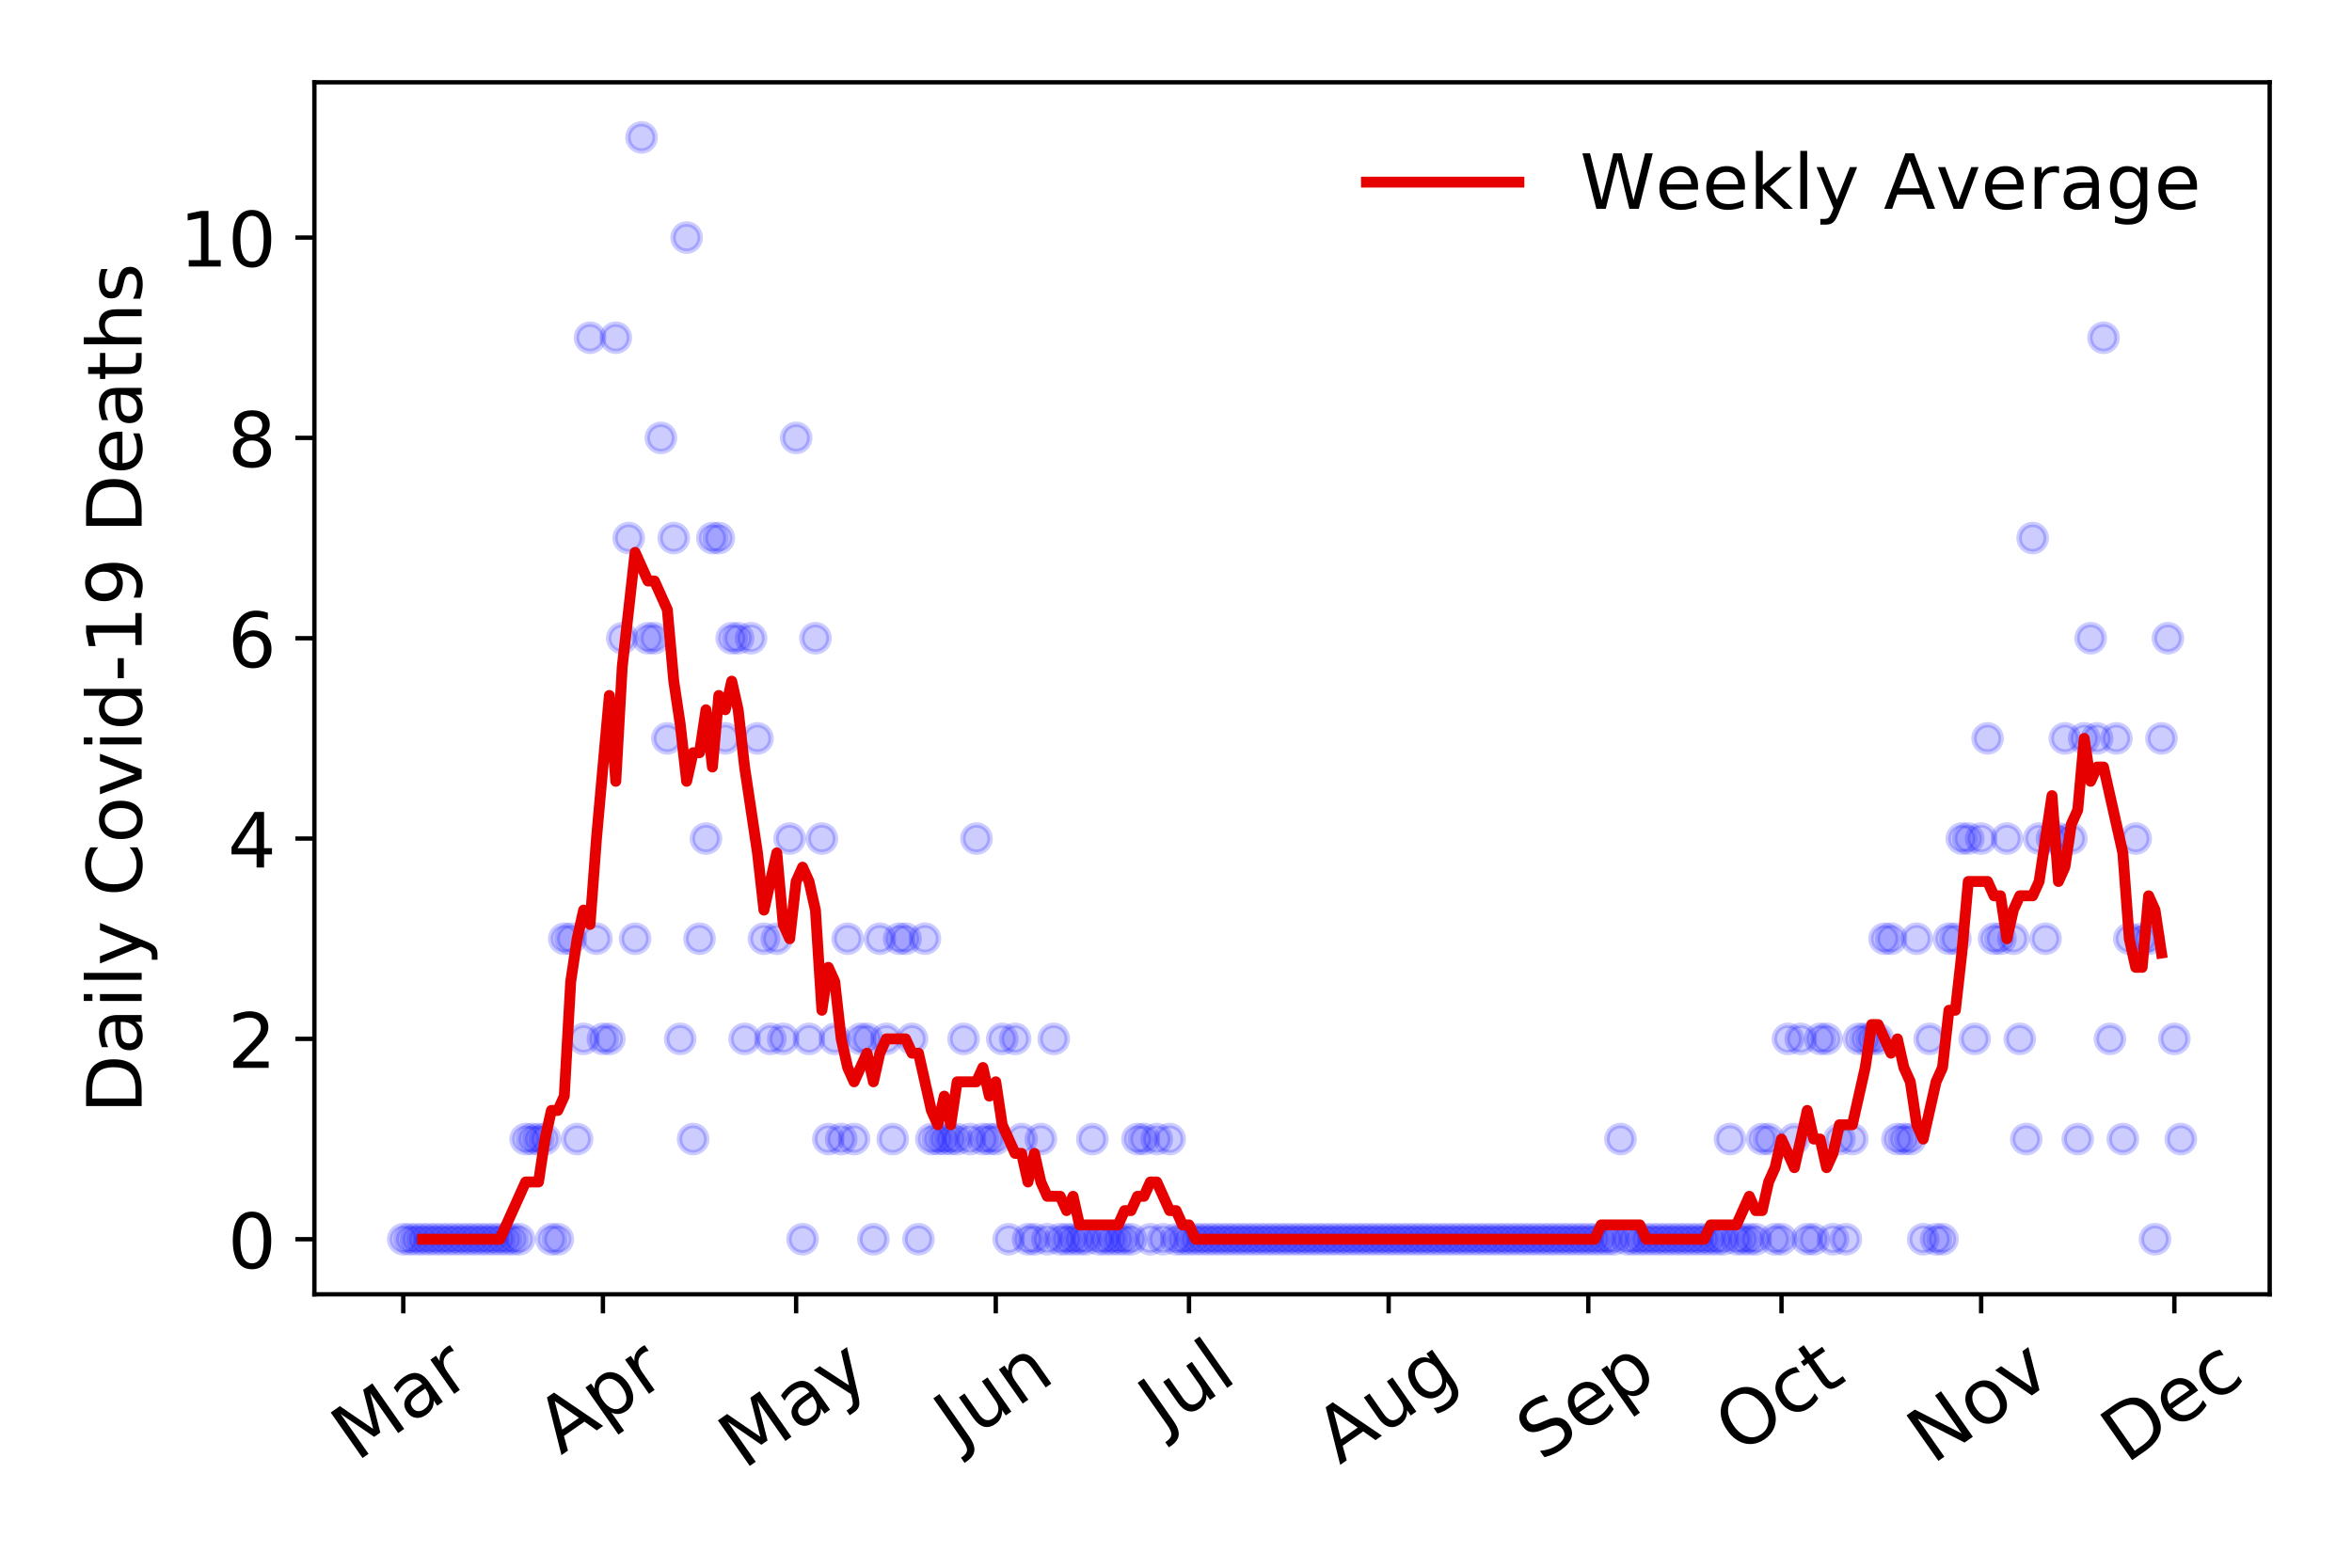 <?xml version="1.0" encoding="utf-8" standalone="no"?>
<!DOCTYPE svg PUBLIC "-//W3C//DTD SVG 1.1//EN"
  "http://www.w3.org/Graphics/SVG/1.1/DTD/svg11.dtd">
<!-- Created with matplotlib (https://matplotlib.org/) -->
<svg height="288pt" version="1.1" viewBox="0 0 432 288" width="432pt" xmlns="http://www.w3.org/2000/svg" xmlns:xlink="http://www.w3.org/1999/xlink">
 <defs>
  <style type="text/css">
*{stroke-linecap:butt;stroke-linejoin:round;}
  </style>
 </defs>
 <g id="figure_1">
  <g id="patch_1">
   <path d="M 0 288 
L 432 288 
L 432 0 
L 0 0 
z
" style="fill:#ffffff;"/>
  </g>
  <g id="axes_1">
   <g id="patch_2">
    <path d="M 57.745 237.778 
L 416.88 237.778 
L 416.88 15.12 
L 57.745 15.12 
z
" style="fill:#ffffff;"/>
   </g>
   <g id="matplotlib.axis_1">
    <g id="xtick_1">
     <g id="line2d_1">
      <defs>
       <path d="M 0 0 
L 0 3.5 
" id="m95264dc669" style="stroke:#000000;stroke-width:0.8;"/>
      </defs>
      <g>
       <use style="stroke:#000000;stroke-width:0.8;" x="74.069" xlink:href="#m95264dc669" y="237.778"/>
      </g>
     </g>
     <g id="text_1">
      <!-- Mar -->
      <defs>
       <path d="M 9.812 72.906 
L 24.516 72.906 
L 43.109 23.297 
L 61.812 72.906 
L 76.516 72.906 
L 76.516 0 
L 66.891 0 
L 66.891 64.016 
L 48.094 14.016 
L 38.188 14.016 
L 19.391 64.016 
L 19.391 0 
L 9.812 0 
z
" id="DejaVuSans-77"/>
       <path d="M 34.281 27.484 
Q 23.391 27.484 19.188 25 
Q 14.984 22.516 14.984 16.5 
Q 14.984 11.719 18.141 8.906 
Q 21.297 6.109 26.703 6.109 
Q 34.188 6.109 38.703 11.406 
Q 43.219 16.703 43.219 25.484 
L 43.219 27.484 
z
M 52.203 31.203 
L 52.203 0 
L 43.219 0 
L 43.219 8.297 
Q 40.141 3.328 35.547 0.953 
Q 30.953 -1.422 24.312 -1.422 
Q 15.922 -1.422 10.953 3.297 
Q 6 8.016 6 15.922 
Q 6 25.141 12.172 29.828 
Q 18.359 34.516 30.609 34.516 
L 43.219 34.516 
L 43.219 35.406 
Q 43.219 41.609 39.141 45 
Q 35.062 48.391 27.688 48.391 
Q 23 48.391 18.547 47.266 
Q 14.109 46.141 10.016 43.891 
L 10.016 52.203 
Q 14.938 54.109 19.578 55.047 
Q 24.219 56 28.609 56 
Q 40.484 56 46.344 49.844 
Q 52.203 43.703 52.203 31.203 
z
" id="DejaVuSans-97"/>
       <path d="M 41.109 46.297 
Q 39.594 47.172 37.812 47.578 
Q 36.031 48 33.891 48 
Q 26.266 48 22.188 43.047 
Q 18.109 38.094 18.109 28.812 
L 18.109 0 
L 9.078 0 
L 9.078 54.688 
L 18.109 54.688 
L 18.109 46.188 
Q 20.953 51.172 25.484 53.578 
Q 30.031 56 36.531 56 
Q 37.453 56 38.578 55.875 
Q 39.703 55.766 41.062 55.516 
z
" id="DejaVuSans-114"/>
      </defs>
      <g transform="translate(65.467 268.643)rotate(-35)scale(0.14 -0.14)">
       <use xlink:href="#DejaVuSans-77"/>
       <use x="86.279" xlink:href="#DejaVuSans-97"/>
       <use x="147.559" xlink:href="#DejaVuSans-114"/>
      </g>
     </g>
    </g>
    <g id="xtick_2">
     <g id="line2d_2">
      <g>
       <use style="stroke:#000000;stroke-width:0.8;" x="110.74" xlink:href="#m95264dc669" y="237.778"/>
      </g>
     </g>
     <g id="text_2">
      <!-- Apr -->
      <defs>
       <path d="M 34.188 63.188 
L 20.797 26.906 
L 47.609 26.906 
z
M 28.609 72.906 
L 39.797 72.906 
L 67.578 0 
L 57.328 0 
L 50.688 18.703 
L 17.828 18.703 
L 11.188 0 
L 0.781 0 
z
" id="DejaVuSans-65"/>
       <path d="M 18.109 8.203 
L 18.109 -20.797 
L 9.078 -20.797 
L 9.078 54.688 
L 18.109 54.688 
L 18.109 46.391 
Q 20.953 51.266 25.266 53.625 
Q 29.594 56 35.594 56 
Q 45.562 56 51.781 48.094 
Q 58.016 40.188 58.016 27.297 
Q 58.016 14.406 51.781 6.484 
Q 45.562 -1.422 35.594 -1.422 
Q 29.594 -1.422 25.266 0.953 
Q 20.953 3.328 18.109 8.203 
z
M 48.688 27.297 
Q 48.688 37.203 44.609 42.844 
Q 40.531 48.484 33.406 48.484 
Q 26.266 48.484 22.188 42.844 
Q 18.109 37.203 18.109 27.297 
Q 18.109 17.391 22.188 11.75 
Q 26.266 6.109 33.406 6.109 
Q 40.531 6.109 44.609 11.75 
Q 48.688 17.391 48.688 27.297 
z
" id="DejaVuSans-112"/>
      </defs>
      <g transform="translate(103.036 267.384)rotate(-35)scale(0.14 -0.14)">
       <use xlink:href="#DejaVuSans-65"/>
       <use x="68.408" xlink:href="#DejaVuSans-112"/>
       <use x="131.885" xlink:href="#DejaVuSans-114"/>
      </g>
     </g>
    </g>
    <g id="xtick_3">
     <g id="line2d_3">
      <g>
       <use style="stroke:#000000;stroke-width:0.8;" x="146.228" xlink:href="#m95264dc669" y="237.778"/>
      </g>
     </g>
     <g id="text_3">
      <!-- May -->
      <defs>
       <path d="M 32.172 -5.078 
Q 28.375 -14.844 24.75 -17.812 
Q 21.141 -20.797 15.094 -20.797 
L 7.906 -20.797 
L 7.906 -13.281 
L 13.188 -13.281 
Q 16.891 -13.281 18.938 -11.516 
Q 21 -9.766 23.484 -3.219 
L 25.094 0.875 
L 2.984 54.688 
L 12.5 54.688 
L 29.594 11.922 
L 46.688 54.688 
L 56.203 54.688 
z
" id="DejaVuSans-121"/>
      </defs>
      <g transform="translate(136.588 270.094)rotate(-35)scale(0.14 -0.14)">
       <use xlink:href="#DejaVuSans-77"/>
       <use x="86.279" xlink:href="#DejaVuSans-97"/>
       <use x="147.559" xlink:href="#DejaVuSans-121"/>
      </g>
     </g>
    </g>
    <g id="xtick_4">
     <g id="line2d_4">
      <g>
       <use style="stroke:#000000;stroke-width:0.8;" x="182.898" xlink:href="#m95264dc669" y="237.778"/>
      </g>
     </g>
     <g id="text_4">
      <!-- Jun -->
      <defs>
       <path d="M 9.812 72.906 
L 19.672 72.906 
L 19.672 5.078 
Q 19.672 -8.109 14.672 -14.062 
Q 9.672 -20.016 -1.422 -20.016 
L -5.172 -20.016 
L -5.172 -11.719 
L -2.094 -11.719 
Q 4.438 -11.719 7.125 -8.047 
Q 9.812 -4.391 9.812 5.078 
z
" id="DejaVuSans-74"/>
       <path d="M 8.5 21.578 
L 8.5 54.688 
L 17.484 54.688 
L 17.484 21.922 
Q 17.484 14.156 20.5 10.266 
Q 23.531 6.391 29.594 6.391 
Q 36.859 6.391 41.078 11.031 
Q 45.312 15.672 45.312 23.688 
L 45.312 54.688 
L 54.297 54.688 
L 54.297 0 
L 45.312 0 
L 45.312 8.406 
Q 42.047 3.422 37.719 1 
Q 33.406 -1.422 27.688 -1.422 
Q 18.266 -1.422 13.375 4.438 
Q 8.5 10.297 8.5 21.578 
z
M 31.109 56 
z
" id="DejaVuSans-117"/>
       <path d="M 54.891 33.016 
L 54.891 0 
L 45.906 0 
L 45.906 32.719 
Q 45.906 40.484 42.875 44.328 
Q 39.844 48.188 33.797 48.188 
Q 26.516 48.188 22.312 43.547 
Q 18.109 38.922 18.109 30.906 
L 18.109 0 
L 9.078 0 
L 9.078 54.688 
L 18.109 54.688 
L 18.109 46.188 
Q 21.344 51.125 25.703 53.562 
Q 30.078 56 35.797 56 
Q 45.219 56 50.047 50.172 
Q 54.891 44.344 54.891 33.016 
z
" id="DejaVuSans-110"/>
      </defs>
      <g transform="translate(176.154 266.039)rotate(-35)scale(0.14 -0.14)">
       <use xlink:href="#DejaVuSans-74"/>
       <use x="29.492" xlink:href="#DejaVuSans-117"/>
       <use x="92.871" xlink:href="#DejaVuSans-110"/>
      </g>
     </g>
    </g>
    <g id="xtick_5">
     <g id="line2d_5">
      <g>
       <use style="stroke:#000000;stroke-width:0.8;" x="218.386" xlink:href="#m95264dc669" y="237.778"/>
      </g>
     </g>
     <g id="text_5">
      <!-- Jul -->
      <defs>
       <path d="M 9.422 75.984 
L 18.406 75.984 
L 18.406 0 
L 9.422 0 
z
" id="DejaVuSans-108"/>
      </defs>
      <g transform="translate(213.683 263.181)rotate(-35)scale(0.14 -0.14)">
       <use xlink:href="#DejaVuSans-74"/>
       <use x="29.492" xlink:href="#DejaVuSans-117"/>
       <use x="92.871" xlink:href="#DejaVuSans-108"/>
      </g>
     </g>
    </g>
    <g id="xtick_6">
     <g id="line2d_6">
      <g>
       <use style="stroke:#000000;stroke-width:0.8;" x="255.056" xlink:href="#m95264dc669" y="237.778"/>
      </g>
     </g>
     <g id="text_6">
      <!-- Aug -->
      <defs>
       <path d="M 45.406 27.984 
Q 45.406 37.75 41.375 43.109 
Q 37.359 48.484 30.078 48.484 
Q 22.859 48.484 18.828 43.109 
Q 14.797 37.75 14.797 27.984 
Q 14.797 18.266 18.828 12.891 
Q 22.859 7.516 30.078 7.516 
Q 37.359 7.516 41.375 12.891 
Q 45.406 18.266 45.406 27.984 
z
M 54.391 6.781 
Q 54.391 -7.172 48.188 -13.984 
Q 42 -20.797 29.203 -20.797 
Q 24.469 -20.797 20.266 -20.094 
Q 16.062 -19.391 12.109 -17.922 
L 12.109 -9.188 
Q 16.062 -11.328 19.922 -12.344 
Q 23.781 -13.375 27.781 -13.375 
Q 36.625 -13.375 41.016 -8.766 
Q 45.406 -4.156 45.406 5.172 
L 45.406 9.625 
Q 42.625 4.781 38.281 2.391 
Q 33.938 0 27.875 0 
Q 17.828 0 11.672 7.656 
Q 5.516 15.328 5.516 27.984 
Q 5.516 40.672 11.672 48.328 
Q 17.828 56 27.875 56 
Q 33.938 56 38.281 53.609 
Q 42.625 51.219 45.406 46.391 
L 45.406 54.688 
L 54.391 54.688 
z
" id="DejaVuSans-103"/>
      </defs>
      <g transform="translate(246.075 269.172)rotate(-35)scale(0.14 -0.14)">
       <use xlink:href="#DejaVuSans-65"/>
       <use x="68.408" xlink:href="#DejaVuSans-117"/>
       <use x="131.787" xlink:href="#DejaVuSans-103"/>
      </g>
     </g>
    </g>
    <g id="xtick_7">
     <g id="line2d_7">
      <g>
       <use style="stroke:#000000;stroke-width:0.8;" x="291.727" xlink:href="#m95264dc669" y="237.778"/>
      </g>
     </g>
     <g id="text_7">
      <!-- Sep -->
      <defs>
       <path d="M 53.516 70.516 
L 53.516 60.891 
Q 47.906 63.578 42.922 64.891 
Q 37.938 66.219 33.297 66.219 
Q 25.25 66.219 20.875 63.094 
Q 16.5 59.969 16.5 54.203 
Q 16.5 49.359 19.406 46.891 
Q 22.312 44.438 30.422 42.922 
L 36.375 41.703 
Q 47.406 39.594 52.656 34.297 
Q 57.906 29 57.906 20.125 
Q 57.906 9.516 50.797 4.047 
Q 43.703 -1.422 29.984 -1.422 
Q 24.812 -1.422 18.969 -0.25 
Q 13.141 0.922 6.891 3.219 
L 6.891 13.375 
Q 12.891 10.016 18.656 8.297 
Q 24.422 6.594 29.984 6.594 
Q 38.422 6.594 43.016 9.906 
Q 47.609 13.234 47.609 19.391 
Q 47.609 24.75 44.312 27.781 
Q 41.016 30.812 33.5 32.328 
L 27.484 33.5 
Q 16.453 35.688 11.516 40.375 
Q 6.594 45.062 6.594 53.422 
Q 6.594 63.094 13.406 68.656 
Q 20.219 74.219 32.172 74.219 
Q 37.312 74.219 42.625 73.281 
Q 47.953 72.359 53.516 70.516 
z
" id="DejaVuSans-83"/>
       <path d="M 56.203 29.594 
L 56.203 25.203 
L 14.891 25.203 
Q 15.484 15.922 20.484 11.062 
Q 25.484 6.203 34.422 6.203 
Q 39.594 6.203 44.453 7.469 
Q 49.312 8.734 54.109 11.281 
L 54.109 2.781 
Q 49.266 0.734 44.188 -0.344 
Q 39.109 -1.422 33.891 -1.422 
Q 20.797 -1.422 13.156 6.188 
Q 5.516 13.812 5.516 26.812 
Q 5.516 40.234 12.766 48.109 
Q 20.016 56 32.328 56 
Q 43.359 56 49.781 48.891 
Q 56.203 41.797 56.203 29.594 
z
M 47.219 32.234 
Q 47.125 39.594 43.094 43.984 
Q 39.062 48.391 32.422 48.391 
Q 24.906 48.391 20.391 44.141 
Q 15.875 39.891 15.188 32.172 
z
" id="DejaVuSans-101"/>
      </defs>
      <g transform="translate(283.134 268.629)rotate(-35)scale(0.14 -0.14)">
       <use xlink:href="#DejaVuSans-83"/>
       <use x="63.477" xlink:href="#DejaVuSans-101"/>
       <use x="125" xlink:href="#DejaVuSans-112"/>
      </g>
     </g>
    </g>
    <g id="xtick_8">
     <g id="line2d_8">
      <g>
       <use style="stroke:#000000;stroke-width:0.8;" x="327.215" xlink:href="#m95264dc669" y="237.778"/>
      </g>
     </g>
     <g id="text_8">
      <!-- Oct -->
      <defs>
       <path d="M 39.406 66.219 
Q 28.656 66.219 22.328 58.203 
Q 16.016 50.203 16.016 36.375 
Q 16.016 22.609 22.328 14.594 
Q 28.656 6.594 39.406 6.594 
Q 50.141 6.594 56.422 14.594 
Q 62.703 22.609 62.703 36.375 
Q 62.703 50.203 56.422 58.203 
Q 50.141 66.219 39.406 66.219 
z
M 39.406 74.219 
Q 54.734 74.219 63.906 63.938 
Q 73.094 53.656 73.094 36.375 
Q 73.094 19.141 63.906 8.859 
Q 54.734 -1.422 39.406 -1.422 
Q 24.031 -1.422 14.812 8.828 
Q 5.609 19.094 5.609 36.375 
Q 5.609 53.656 14.812 63.938 
Q 24.031 74.219 39.406 74.219 
z
" id="DejaVuSans-79"/>
       <path d="M 48.781 52.594 
L 48.781 44.188 
Q 44.969 46.297 41.141 47.344 
Q 37.312 48.391 33.406 48.391 
Q 24.656 48.391 19.812 42.844 
Q 14.984 37.312 14.984 27.297 
Q 14.984 17.281 19.812 11.734 
Q 24.656 6.203 33.406 6.203 
Q 37.312 6.203 41.141 7.25 
Q 44.969 8.297 48.781 10.406 
L 48.781 2.094 
Q 45.016 0.344 40.984 -0.531 
Q 36.969 -1.422 32.422 -1.422 
Q 20.062 -1.422 12.781 6.344 
Q 5.516 14.109 5.516 27.297 
Q 5.516 40.672 12.859 48.328 
Q 20.219 56 33.016 56 
Q 37.156 56 41.109 55.141 
Q 45.062 54.297 48.781 52.594 
z
" id="DejaVuSans-99"/>
       <path d="M 18.312 70.219 
L 18.312 54.688 
L 36.812 54.688 
L 36.812 47.703 
L 18.312 47.703 
L 18.312 18.016 
Q 18.312 11.328 20.141 9.422 
Q 21.969 7.516 27.594 7.516 
L 36.812 7.516 
L 36.812 0 
L 27.594 0 
Q 17.188 0 13.234 3.875 
Q 9.281 7.766 9.281 18.016 
L 9.281 47.703 
L 2.688 47.703 
L 2.688 54.688 
L 9.281 54.688 
L 9.281 70.219 
z
" id="DejaVuSans-116"/>
      </defs>
      <g transform="translate(319.516 267.377)rotate(-35)scale(0.14 -0.14)">
       <use xlink:href="#DejaVuSans-79"/>
       <use x="78.711" xlink:href="#DejaVuSans-99"/>
       <use x="133.691" xlink:href="#DejaVuSans-116"/>
      </g>
     </g>
    </g>
    <g id="xtick_9">
     <g id="line2d_9">
      <g>
       <use style="stroke:#000000;stroke-width:0.8;" x="363.885" xlink:href="#m95264dc669" y="237.778"/>
      </g>
     </g>
     <g id="text_9">
      <!-- Nov -->
      <defs>
       <path d="M 9.812 72.906 
L 23.094 72.906 
L 55.422 11.922 
L 55.422 72.906 
L 64.984 72.906 
L 64.984 0 
L 51.703 0 
L 19.391 60.984 
L 19.391 0 
L 9.812 0 
z
" id="DejaVuSans-78"/>
       <path d="M 30.609 48.391 
Q 23.391 48.391 19.188 42.75 
Q 14.984 37.109 14.984 27.297 
Q 14.984 17.484 19.156 11.844 
Q 23.344 6.203 30.609 6.203 
Q 37.797 6.203 41.984 11.859 
Q 46.188 17.531 46.188 27.297 
Q 46.188 37.016 41.984 42.703 
Q 37.797 48.391 30.609 48.391 
z
M 30.609 56 
Q 42.328 56 49.016 48.375 
Q 55.719 40.766 55.719 27.297 
Q 55.719 13.875 49.016 6.219 
Q 42.328 -1.422 30.609 -1.422 
Q 18.844 -1.422 12.172 6.219 
Q 5.516 13.875 5.516 27.297 
Q 5.516 40.766 12.172 48.375 
Q 18.844 56 30.609 56 
z
" id="DejaVuSans-111"/>
       <path d="M 2.984 54.688 
L 12.5 54.688 
L 29.594 8.797 
L 46.688 54.688 
L 56.203 54.688 
L 35.688 0 
L 23.484 0 
z
" id="DejaVuSans-118"/>
      </defs>
      <g transform="translate(354.909 269.166)rotate(-35)scale(0.14 -0.14)">
       <use xlink:href="#DejaVuSans-78"/>
       <use x="74.805" xlink:href="#DejaVuSans-111"/>
       <use x="135.986" xlink:href="#DejaVuSans-118"/>
      </g>
     </g>
    </g>
    <g id="xtick_10">
     <g id="line2d_10">
      <g>
       <use style="stroke:#000000;stroke-width:0.8;" x="399.373" xlink:href="#m95264dc669" y="237.778"/>
      </g>
     </g>
     <g id="text_10">
      <!-- Dec -->
      <defs>
       <path d="M 19.672 64.797 
L 19.672 8.109 
L 31.594 8.109 
Q 46.688 8.109 53.688 14.938 
Q 60.688 21.781 60.688 36.531 
Q 60.688 51.172 53.688 57.984 
Q 46.688 64.797 31.594 64.797 
z
M 9.812 72.906 
L 30.078 72.906 
Q 51.266 72.906 61.172 64.094 
Q 71.094 55.281 71.094 36.531 
Q 71.094 17.672 61.125 8.828 
Q 51.172 0 30.078 0 
L 9.812 0 
z
" id="DejaVuSans-68"/>
      </defs>
      <g transform="translate(390.492 269.032)rotate(-35)scale(0.14 -0.14)">
       <use xlink:href="#DejaVuSans-68"/>
       <use x="77.002" xlink:href="#DejaVuSans-101"/>
       <use x="138.525" xlink:href="#DejaVuSans-99"/>
      </g>
     </g>
    </g>
   </g>
   <g id="matplotlib.axis_2">
    <g id="ytick_1">
     <g id="line2d_11">
      <defs>
       <path d="M 0 0 
L -3.5 0 
" id="mf39d31d689" style="stroke:#000000;stroke-width:0.8;"/>
      </defs>
      <g>
       <use style="stroke:#000000;stroke-width:0.8;" x="57.745" xlink:href="#mf39d31d689" y="227.657"/>
      </g>
     </g>
     <g id="text_11">
      <!-- 0 -->
      <defs>
       <path d="M 31.781 66.406 
Q 24.172 66.406 20.328 58.906 
Q 16.5 51.422 16.5 36.375 
Q 16.5 21.391 20.328 13.891 
Q 24.172 6.391 31.781 6.391 
Q 39.453 6.391 43.281 13.891 
Q 47.125 21.391 47.125 36.375 
Q 47.125 51.422 43.281 58.906 
Q 39.453 66.406 31.781 66.406 
z
M 31.781 74.219 
Q 44.047 74.219 50.516 64.516 
Q 56.984 54.828 56.984 36.375 
Q 56.984 17.969 50.516 8.266 
Q 44.047 -1.422 31.781 -1.422 
Q 19.531 -1.422 13.062 8.266 
Q 6.594 17.969 6.594 36.375 
Q 6.594 54.828 13.062 64.516 
Q 19.531 74.219 31.781 74.219 
z
" id="DejaVuSans-48"/>
      </defs>
      <g transform="translate(41.837 232.976)scale(0.14 -0.14)">
       <use xlink:href="#DejaVuSans-48"/>
      </g>
     </g>
    </g>
    <g id="ytick_2">
     <g id="line2d_12">
      <g>
       <use style="stroke:#000000;stroke-width:0.8;" x="57.745" xlink:href="#mf39d31d689" y="190.854"/>
      </g>
     </g>
     <g id="text_12">
      <!-- 2 -->
      <defs>
       <path d="M 19.188 8.297 
L 53.609 8.297 
L 53.609 0 
L 7.328 0 
L 7.328 8.297 
Q 12.938 14.109 22.625 23.891 
Q 32.328 33.688 34.812 36.531 
Q 39.547 41.844 41.422 45.531 
Q 43.312 49.219 43.312 52.781 
Q 43.312 58.594 39.234 62.25 
Q 35.156 65.922 28.609 65.922 
Q 23.969 65.922 18.812 64.312 
Q 13.672 62.703 7.812 59.422 
L 7.812 69.391 
Q 13.766 71.781 18.938 73 
Q 24.125 74.219 28.422 74.219 
Q 39.75 74.219 46.484 68.547 
Q 53.219 62.891 53.219 53.422 
Q 53.219 48.922 51.531 44.891 
Q 49.859 40.875 45.406 35.406 
Q 44.188 33.984 37.641 27.219 
Q 31.109 20.453 19.188 8.297 
z
" id="DejaVuSans-50"/>
      </defs>
      <g transform="translate(41.837 196.173)scale(0.14 -0.14)">
       <use xlink:href="#DejaVuSans-50"/>
      </g>
     </g>
    </g>
    <g id="ytick_3">
     <g id="line2d_13">
      <g>
       <use style="stroke:#000000;stroke-width:0.8;" x="57.745" xlink:href="#mf39d31d689" y="154.051"/>
      </g>
     </g>
     <g id="text_13">
      <!-- 4 -->
      <defs>
       <path d="M 37.797 64.312 
L 12.891 25.391 
L 37.797 25.391 
z
M 35.203 72.906 
L 47.609 72.906 
L 47.609 25.391 
L 58.016 25.391 
L 58.016 17.188 
L 47.609 17.188 
L 47.609 0 
L 37.797 0 
L 37.797 17.188 
L 4.891 17.188 
L 4.891 26.703 
z
" id="DejaVuSans-52"/>
      </defs>
      <g transform="translate(41.837 159.37)scale(0.14 -0.14)">
       <use xlink:href="#DejaVuSans-52"/>
      </g>
     </g>
    </g>
    <g id="ytick_4">
     <g id="line2d_14">
      <g>
       <use style="stroke:#000000;stroke-width:0.8;" x="57.745" xlink:href="#mf39d31d689" y="117.248"/>
      </g>
     </g>
     <g id="text_14">
      <!-- 6 -->
      <defs>
       <path d="M 33.016 40.375 
Q 26.375 40.375 22.484 35.828 
Q 18.609 31.297 18.609 23.391 
Q 18.609 15.531 22.484 10.953 
Q 26.375 6.391 33.016 6.391 
Q 39.656 6.391 43.531 10.953 
Q 47.406 15.531 47.406 23.391 
Q 47.406 31.297 43.531 35.828 
Q 39.656 40.375 33.016 40.375 
z
M 52.594 71.297 
L 52.594 62.312 
Q 48.875 64.062 45.094 64.984 
Q 41.312 65.922 37.594 65.922 
Q 27.828 65.922 22.672 59.328 
Q 17.531 52.734 16.797 39.406 
Q 19.672 43.656 24.016 45.922 
Q 28.375 48.188 33.594 48.188 
Q 44.578 48.188 50.953 41.516 
Q 57.328 34.859 57.328 23.391 
Q 57.328 12.156 50.688 5.359 
Q 44.047 -1.422 33.016 -1.422 
Q 20.359 -1.422 13.672 8.266 
Q 6.984 17.969 6.984 36.375 
Q 6.984 53.656 15.188 63.938 
Q 23.391 74.219 37.203 74.219 
Q 40.922 74.219 44.703 73.484 
Q 48.484 72.75 52.594 71.297 
z
" id="DejaVuSans-54"/>
      </defs>
      <g transform="translate(41.837 122.567)scale(0.14 -0.14)">
       <use xlink:href="#DejaVuSans-54"/>
      </g>
     </g>
    </g>
    <g id="ytick_5">
     <g id="line2d_15">
      <g>
       <use style="stroke:#000000;stroke-width:0.8;" x="57.745" xlink:href="#mf39d31d689" y="80.445"/>
      </g>
     </g>
     <g id="text_15">
      <!-- 8 -->
      <defs>
       <path d="M 31.781 34.625 
Q 24.75 34.625 20.719 30.859 
Q 16.703 27.094 16.703 20.516 
Q 16.703 13.922 20.719 10.156 
Q 24.75 6.391 31.781 6.391 
Q 38.812 6.391 42.859 10.172 
Q 46.922 13.969 46.922 20.516 
Q 46.922 27.094 42.891 30.859 
Q 38.875 34.625 31.781 34.625 
z
M 21.922 38.812 
Q 15.578 40.375 12.031 44.719 
Q 8.5 49.078 8.5 55.328 
Q 8.5 64.062 14.719 69.141 
Q 20.953 74.219 31.781 74.219 
Q 42.672 74.219 48.875 69.141 
Q 55.078 64.062 55.078 55.328 
Q 55.078 49.078 51.531 44.719 
Q 48 40.375 41.703 38.812 
Q 48.828 37.156 52.797 32.312 
Q 56.781 27.484 56.781 20.516 
Q 56.781 9.906 50.312 4.234 
Q 43.844 -1.422 31.781 -1.422 
Q 19.734 -1.422 13.25 4.234 
Q 6.781 9.906 6.781 20.516 
Q 6.781 27.484 10.781 32.312 
Q 14.797 37.156 21.922 38.812 
z
M 18.312 54.391 
Q 18.312 48.734 21.844 45.562 
Q 25.391 42.391 31.781 42.391 
Q 38.141 42.391 41.719 45.562 
Q 45.312 48.734 45.312 54.391 
Q 45.312 60.062 41.719 63.234 
Q 38.141 66.406 31.781 66.406 
Q 25.391 66.406 21.844 63.234 
Q 18.312 60.062 18.312 54.391 
z
" id="DejaVuSans-56"/>
      </defs>
      <g transform="translate(41.837 85.764)scale(0.14 -0.14)">
       <use xlink:href="#DejaVuSans-56"/>
      </g>
     </g>
    </g>
    <g id="ytick_6">
     <g id="line2d_16">
      <g>
       <use style="stroke:#000000;stroke-width:0.8;" x="57.745" xlink:href="#mf39d31d689" y="43.642"/>
      </g>
     </g>
     <g id="text_16">
      <!-- 10 -->
      <defs>
       <path d="M 12.406 8.297 
L 28.516 8.297 
L 28.516 63.922 
L 10.984 60.406 
L 10.984 69.391 
L 28.422 72.906 
L 38.281 72.906 
L 38.281 8.297 
L 54.391 8.297 
L 54.391 0 
L 12.406 0 
z
" id="DejaVuSans-49"/>
      </defs>
      <g transform="translate(32.93 48.961)scale(0.14 -0.14)">
       <use xlink:href="#DejaVuSans-49"/>
       <use x="63.623" xlink:href="#DejaVuSans-48"/>
      </g>
     </g>
    </g>
    <g id="text_17">
     <!-- Daily Covid-19 Deaths -->
     <defs>
      <path d="M 9.422 54.688 
L 18.406 54.688 
L 18.406 0 
L 9.422 0 
z
M 9.422 75.984 
L 18.406 75.984 
L 18.406 64.594 
L 9.422 64.594 
z
" id="DejaVuSans-105"/>
      <path id="DejaVuSans-32"/>
      <path d="M 64.406 67.281 
L 64.406 56.891 
Q 59.422 61.531 53.781 63.812 
Q 48.141 66.109 41.797 66.109 
Q 29.297 66.109 22.656 58.469 
Q 16.016 50.828 16.016 36.375 
Q 16.016 21.969 22.656 14.328 
Q 29.297 6.688 41.797 6.688 
Q 48.141 6.688 53.781 8.984 
Q 59.422 11.281 64.406 15.922 
L 64.406 5.609 
Q 59.234 2.094 53.438 0.328 
Q 47.656 -1.422 41.219 -1.422 
Q 24.656 -1.422 15.125 8.703 
Q 5.609 18.844 5.609 36.375 
Q 5.609 53.953 15.125 64.078 
Q 24.656 74.219 41.219 74.219 
Q 47.75 74.219 53.531 72.484 
Q 59.328 70.75 64.406 67.281 
z
" id="DejaVuSans-67"/>
      <path d="M 45.406 46.391 
L 45.406 75.984 
L 54.391 75.984 
L 54.391 0 
L 45.406 0 
L 45.406 8.203 
Q 42.578 3.328 38.25 0.953 
Q 33.938 -1.422 27.875 -1.422 
Q 17.969 -1.422 11.734 6.484 
Q 5.516 14.406 5.516 27.297 
Q 5.516 40.188 11.734 48.094 
Q 17.969 56 27.875 56 
Q 33.938 56 38.25 53.625 
Q 42.578 51.266 45.406 46.391 
z
M 14.797 27.297 
Q 14.797 17.391 18.875 11.75 
Q 22.953 6.109 30.078 6.109 
Q 37.203 6.109 41.297 11.75 
Q 45.406 17.391 45.406 27.297 
Q 45.406 37.203 41.297 42.844 
Q 37.203 48.484 30.078 48.484 
Q 22.953 48.484 18.875 42.844 
Q 14.797 37.203 14.797 27.297 
z
" id="DejaVuSans-100"/>
      <path d="M 4.891 31.391 
L 31.203 31.391 
L 31.203 23.391 
L 4.891 23.391 
z
" id="DejaVuSans-45"/>
      <path d="M 10.984 1.516 
L 10.984 10.5 
Q 14.703 8.734 18.5 7.812 
Q 22.312 6.891 25.984 6.891 
Q 35.75 6.891 40.891 13.453 
Q 46.047 20.016 46.781 33.406 
Q 43.953 29.203 39.594 26.953 
Q 35.25 24.703 29.984 24.703 
Q 19.047 24.703 12.672 31.312 
Q 6.297 37.938 6.297 49.422 
Q 6.297 60.641 12.938 67.422 
Q 19.578 74.219 30.609 74.219 
Q 43.266 74.219 49.922 64.516 
Q 56.594 54.828 56.594 36.375 
Q 56.594 19.141 48.406 8.859 
Q 40.234 -1.422 26.422 -1.422 
Q 22.703 -1.422 18.891 -0.688 
Q 15.094 0.047 10.984 1.516 
z
M 30.609 32.422 
Q 37.25 32.422 41.125 36.953 
Q 45.016 41.5 45.016 49.422 
Q 45.016 57.281 41.125 61.844 
Q 37.25 66.406 30.609 66.406 
Q 23.969 66.406 20.094 61.844 
Q 16.219 57.281 16.219 49.422 
Q 16.219 41.5 20.094 36.953 
Q 23.969 32.422 30.609 32.422 
z
" id="DejaVuSans-57"/>
      <path d="M 54.891 33.016 
L 54.891 0 
L 45.906 0 
L 45.906 32.719 
Q 45.906 40.484 42.875 44.328 
Q 39.844 48.188 33.797 48.188 
Q 26.516 48.188 22.312 43.547 
Q 18.109 38.922 18.109 30.906 
L 18.109 0 
L 9.078 0 
L 9.078 75.984 
L 18.109 75.984 
L 18.109 46.188 
Q 21.344 51.125 25.703 53.562 
Q 30.078 56 35.797 56 
Q 45.219 56 50.047 50.172 
Q 54.891 44.344 54.891 33.016 
z
" id="DejaVuSans-104"/>
      <path d="M 44.281 53.078 
L 44.281 44.578 
Q 40.484 46.531 36.375 47.5 
Q 32.281 48.484 27.875 48.484 
Q 21.188 48.484 17.844 46.438 
Q 14.5 44.391 14.5 40.281 
Q 14.5 37.156 16.891 35.375 
Q 19.281 33.594 26.516 31.984 
L 29.594 31.297 
Q 39.156 29.25 43.188 25.516 
Q 47.219 21.781 47.219 15.094 
Q 47.219 7.469 41.188 3.016 
Q 35.156 -1.422 24.609 -1.422 
Q 20.219 -1.422 15.453 -0.562 
Q 10.688 0.297 5.422 2 
L 5.422 11.281 
Q 10.406 8.688 15.234 7.391 
Q 20.062 6.109 24.812 6.109 
Q 31.156 6.109 34.562 8.281 
Q 37.984 10.453 37.984 14.406 
Q 37.984 18.062 35.516 20.016 
Q 33.062 21.969 24.703 23.781 
L 21.578 24.516 
Q 13.234 26.266 9.516 29.906 
Q 5.812 33.547 5.812 39.891 
Q 5.812 47.609 11.281 51.797 
Q 16.75 56 26.812 56 
Q 31.781 56 36.172 55.266 
Q 40.578 54.547 44.281 53.078 
z
" id="DejaVuSans-115"/>
     </defs>
     <g transform="translate(26.018 204.56)rotate(-90)scale(0.14 -0.14)">
      <use xlink:href="#DejaVuSans-68"/>
      <use x="77.002" xlink:href="#DejaVuSans-97"/>
      <use x="138.281" xlink:href="#DejaVuSans-105"/>
      <use x="166.064" xlink:href="#DejaVuSans-108"/>
      <use x="193.848" xlink:href="#DejaVuSans-121"/>
      <use x="253.027" xlink:href="#DejaVuSans-32"/>
      <use x="284.814" xlink:href="#DejaVuSans-67"/>
      <use x="354.639" xlink:href="#DejaVuSans-111"/>
      <use x="415.82" xlink:href="#DejaVuSans-118"/>
      <use x="475" xlink:href="#DejaVuSans-105"/>
      <use x="502.783" xlink:href="#DejaVuSans-100"/>
      <use x="566.26" xlink:href="#DejaVuSans-45"/>
      <use x="602.344" xlink:href="#DejaVuSans-49"/>
      <use x="665.967" xlink:href="#DejaVuSans-57"/>
      <use x="729.59" xlink:href="#DejaVuSans-32"/>
      <use x="761.377" xlink:href="#DejaVuSans-68"/>
      <use x="838.379" xlink:href="#DejaVuSans-101"/>
      <use x="899.902" xlink:href="#DejaVuSans-97"/>
      <use x="961.182" xlink:href="#DejaVuSans-116"/>
      <use x="1000.391" xlink:href="#DejaVuSans-104"/>
      <use x="1063.77" xlink:href="#DejaVuSans-115"/>
     </g>
    </g>
   </g>
   <g id="line2d_17">
    <defs>
     <path d="M 0 2.5 
C 0.663 2.5 1.299 2.237 1.768 1.768 
C 2.237 1.299 2.5 0.663 2.5 0 
C 2.5 -0.663 2.237 -1.299 1.768 -1.768 
C 1.299 -2.237 0.663 -2.5 0 -2.5 
C -0.663 -2.5 -1.299 -2.237 -1.768 -1.768 
C -2.237 -1.299 -2.5 -0.663 -2.5 0 
C -2.5 0.663 -2.237 1.299 -1.768 1.768 
C -1.299 2.237 -0.663 2.5 0 2.5 
z
" id="m76daa30fe6" style="stroke:#0000ff;stroke-opacity:0.2;"/>
    </defs>
    <g clip-path="url(#p248fb1c60b)">
     <use style="fill:#0000ff;fill-opacity:0.2;stroke:#0000ff;stroke-opacity:0.2;" x="74.069" xlink:href="#m76daa30fe6" y="227.657"/>
     <use style="fill:#0000ff;fill-opacity:0.2;stroke:#0000ff;stroke-opacity:0.2;" x="75.252" xlink:href="#m76daa30fe6" y="227.657"/>
     <use style="fill:#0000ff;fill-opacity:0.2;stroke:#0000ff;stroke-opacity:0.2;" x="76.435" xlink:href="#m76daa30fe6" y="227.657"/>
     <use style="fill:#0000ff;fill-opacity:0.2;stroke:#0000ff;stroke-opacity:0.2;" x="77.618" xlink:href="#m76daa30fe6" y="227.657"/>
     <use style="fill:#0000ff;fill-opacity:0.2;stroke:#0000ff;stroke-opacity:0.2;" x="78.801" xlink:href="#m76daa30fe6" y="227.657"/>
     <use style="fill:#0000ff;fill-opacity:0.2;stroke:#0000ff;stroke-opacity:0.2;" x="79.984" xlink:href="#m76daa30fe6" y="227.657"/>
     <use style="fill:#0000ff;fill-opacity:0.2;stroke:#0000ff;stroke-opacity:0.2;" x="81.167" xlink:href="#m76daa30fe6" y="227.657"/>
     <use style="fill:#0000ff;fill-opacity:0.2;stroke:#0000ff;stroke-opacity:0.2;" x="82.35" xlink:href="#m76daa30fe6" y="227.657"/>
     <use style="fill:#0000ff;fill-opacity:0.2;stroke:#0000ff;stroke-opacity:0.2;" x="83.533" xlink:href="#m76daa30fe6" y="227.657"/>
     <use style="fill:#0000ff;fill-opacity:0.2;stroke:#0000ff;stroke-opacity:0.2;" x="84.716" xlink:href="#m76daa30fe6" y="227.657"/>
     <use style="fill:#0000ff;fill-opacity:0.2;stroke:#0000ff;stroke-opacity:0.2;" x="85.899" xlink:href="#m76daa30fe6" y="227.657"/>
     <use style="fill:#0000ff;fill-opacity:0.2;stroke:#0000ff;stroke-opacity:0.2;" x="87.081" xlink:href="#m76daa30fe6" y="227.657"/>
     <use style="fill:#0000ff;fill-opacity:0.2;stroke:#0000ff;stroke-opacity:0.2;" x="88.264" xlink:href="#m76daa30fe6" y="227.657"/>
     <use style="fill:#0000ff;fill-opacity:0.2;stroke:#0000ff;stroke-opacity:0.2;" x="89.447" xlink:href="#m76daa30fe6" y="227.657"/>
     <use style="fill:#0000ff;fill-opacity:0.2;stroke:#0000ff;stroke-opacity:0.2;" x="90.63" xlink:href="#m76daa30fe6" y="227.657"/>
     <use style="fill:#0000ff;fill-opacity:0.2;stroke:#0000ff;stroke-opacity:0.2;" x="91.813" xlink:href="#m76daa30fe6" y="227.657"/>
     <use style="fill:#0000ff;fill-opacity:0.2;stroke:#0000ff;stroke-opacity:0.2;" x="92.996" xlink:href="#m76daa30fe6" y="227.657"/>
     <use style="fill:#0000ff;fill-opacity:0.2;stroke:#0000ff;stroke-opacity:0.2;" x="94.179" xlink:href="#m76daa30fe6" y="227.657"/>
     <use style="fill:#0000ff;fill-opacity:0.2;stroke:#0000ff;stroke-opacity:0.2;" x="95.362" xlink:href="#m76daa30fe6" y="227.657"/>
     <use style="fill:#0000ff;fill-opacity:0.2;stroke:#0000ff;stroke-opacity:0.2;" x="96.545" xlink:href="#m76daa30fe6" y="209.256"/>
     <use style="fill:#0000ff;fill-opacity:0.2;stroke:#0000ff;stroke-opacity:0.2;" x="97.728" xlink:href="#m76daa30fe6" y="209.256"/>
     <use style="fill:#0000ff;fill-opacity:0.2;stroke:#0000ff;stroke-opacity:0.2;" x="98.911" xlink:href="#m76daa30fe6" y="209.256"/>
     <use style="fill:#0000ff;fill-opacity:0.2;stroke:#0000ff;stroke-opacity:0.2;" x="100.094" xlink:href="#m76daa30fe6" y="209.256"/>
     <use style="fill:#0000ff;fill-opacity:0.2;stroke:#0000ff;stroke-opacity:0.2;" x="101.277" xlink:href="#m76daa30fe6" y="227.657"/>
     <use style="fill:#0000ff;fill-opacity:0.2;stroke:#0000ff;stroke-opacity:0.2;" x="102.459" xlink:href="#m76daa30fe6" y="227.657"/>
     <use style="fill:#0000ff;fill-opacity:0.2;stroke:#0000ff;stroke-opacity:0.2;" x="103.642" xlink:href="#m76daa30fe6" y="172.453"/>
     <use style="fill:#0000ff;fill-opacity:0.2;stroke:#0000ff;stroke-opacity:0.2;" x="104.825" xlink:href="#m76daa30fe6" y="172.453"/>
     <use style="fill:#0000ff;fill-opacity:0.2;stroke:#0000ff;stroke-opacity:0.2;" x="106.008" xlink:href="#m76daa30fe6" y="209.256"/>
     <use style="fill:#0000ff;fill-opacity:0.2;stroke:#0000ff;stroke-opacity:0.2;" x="107.191" xlink:href="#m76daa30fe6" y="190.854"/>
     <use style="fill:#0000ff;fill-opacity:0.2;stroke:#0000ff;stroke-opacity:0.2;" x="108.374" xlink:href="#m76daa30fe6" y="62.044"/>
     <use style="fill:#0000ff;fill-opacity:0.2;stroke:#0000ff;stroke-opacity:0.2;" x="109.557" xlink:href="#m76daa30fe6" y="172.453"/>
     <use style="fill:#0000ff;fill-opacity:0.2;stroke:#0000ff;stroke-opacity:0.2;" x="110.74" xlink:href="#m76daa30fe6" y="190.854"/>
     <use style="fill:#0000ff;fill-opacity:0.2;stroke:#0000ff;stroke-opacity:0.2;" x="111.923" xlink:href="#m76daa30fe6" y="190.854"/>
     <use style="fill:#0000ff;fill-opacity:0.2;stroke:#0000ff;stroke-opacity:0.2;" x="113.106" xlink:href="#m76daa30fe6" y="62.044"/>
     <use style="fill:#0000ff;fill-opacity:0.2;stroke:#0000ff;stroke-opacity:0.2;" x="114.289" xlink:href="#m76daa30fe6" y="117.248"/>
     <use style="fill:#0000ff;fill-opacity:0.2;stroke:#0000ff;stroke-opacity:0.2;" x="115.472" xlink:href="#m76daa30fe6" y="98.847"/>
     <use style="fill:#0000ff;fill-opacity:0.2;stroke:#0000ff;stroke-opacity:0.2;" x="116.654" xlink:href="#m76daa30fe6" y="172.453"/>
     <use style="fill:#0000ff;fill-opacity:0.2;stroke:#0000ff;stroke-opacity:0.2;" x="117.837" xlink:href="#m76daa30fe6" y="25.241"/>
     <use style="fill:#0000ff;fill-opacity:0.2;stroke:#0000ff;stroke-opacity:0.2;" x="119.02" xlink:href="#m76daa30fe6" y="117.248"/>
     <use style="fill:#0000ff;fill-opacity:0.2;stroke:#0000ff;stroke-opacity:0.2;" x="120.203" xlink:href="#m76daa30fe6" y="117.248"/>
     <use style="fill:#0000ff;fill-opacity:0.2;stroke:#0000ff;stroke-opacity:0.2;" x="121.386" xlink:href="#m76daa30fe6" y="80.445"/>
     <use style="fill:#0000ff;fill-opacity:0.2;stroke:#0000ff;stroke-opacity:0.2;" x="122.569" xlink:href="#m76daa30fe6" y="135.65"/>
     <use style="fill:#0000ff;fill-opacity:0.2;stroke:#0000ff;stroke-opacity:0.2;" x="123.752" xlink:href="#m76daa30fe6" y="98.847"/>
     <use style="fill:#0000ff;fill-opacity:0.2;stroke:#0000ff;stroke-opacity:0.2;" x="124.935" xlink:href="#m76daa30fe6" y="190.854"/>
     <use style="fill:#0000ff;fill-opacity:0.2;stroke:#0000ff;stroke-opacity:0.2;" x="126.118" xlink:href="#m76daa30fe6" y="43.642"/>
     <use style="fill:#0000ff;fill-opacity:0.2;stroke:#0000ff;stroke-opacity:0.2;" x="127.301" xlink:href="#m76daa30fe6" y="209.256"/>
     <use style="fill:#0000ff;fill-opacity:0.2;stroke:#0000ff;stroke-opacity:0.2;" x="128.484" xlink:href="#m76daa30fe6" y="172.453"/>
     <use style="fill:#0000ff;fill-opacity:0.2;stroke:#0000ff;stroke-opacity:0.2;" x="129.667" xlink:href="#m76daa30fe6" y="154.051"/>
     <use style="fill:#0000ff;fill-opacity:0.2;stroke:#0000ff;stroke-opacity:0.2;" x="130.85" xlink:href="#m76daa30fe6" y="98.847"/>
     <use style="fill:#0000ff;fill-opacity:0.2;stroke:#0000ff;stroke-opacity:0.2;" x="132.032" xlink:href="#m76daa30fe6" y="98.847"/>
     <use style="fill:#0000ff;fill-opacity:0.2;stroke:#0000ff;stroke-opacity:0.2;" x="133.215" xlink:href="#m76daa30fe6" y="135.65"/>
     <use style="fill:#0000ff;fill-opacity:0.2;stroke:#0000ff;stroke-opacity:0.2;" x="134.398" xlink:href="#m76daa30fe6" y="117.248"/>
     <use style="fill:#0000ff;fill-opacity:0.2;stroke:#0000ff;stroke-opacity:0.2;" x="135.581" xlink:href="#m76daa30fe6" y="117.248"/>
     <use style="fill:#0000ff;fill-opacity:0.2;stroke:#0000ff;stroke-opacity:0.2;" x="136.764" xlink:href="#m76daa30fe6" y="190.854"/>
     <use style="fill:#0000ff;fill-opacity:0.2;stroke:#0000ff;stroke-opacity:0.2;" x="137.947" xlink:href="#m76daa30fe6" y="117.248"/>
     <use style="fill:#0000ff;fill-opacity:0.2;stroke:#0000ff;stroke-opacity:0.2;" x="139.13" xlink:href="#m76daa30fe6" y="135.65"/>
     <use style="fill:#0000ff;fill-opacity:0.2;stroke:#0000ff;stroke-opacity:0.2;" x="140.313" xlink:href="#m76daa30fe6" y="172.453"/>
     <use style="fill:#0000ff;fill-opacity:0.2;stroke:#0000ff;stroke-opacity:0.2;" x="141.496" xlink:href="#m76daa30fe6" y="190.854"/>
     <use style="fill:#0000ff;fill-opacity:0.2;stroke:#0000ff;stroke-opacity:0.2;" x="142.679" xlink:href="#m76daa30fe6" y="172.453"/>
     <use style="fill:#0000ff;fill-opacity:0.2;stroke:#0000ff;stroke-opacity:0.2;" x="143.862" xlink:href="#m76daa30fe6" y="190.854"/>
     <use style="fill:#0000ff;fill-opacity:0.2;stroke:#0000ff;stroke-opacity:0.2;" x="145.045" xlink:href="#m76daa30fe6" y="154.051"/>
     <use style="fill:#0000ff;fill-opacity:0.2;stroke:#0000ff;stroke-opacity:0.2;" x="146.228" xlink:href="#m76daa30fe6" y="80.445"/>
     <use style="fill:#0000ff;fill-opacity:0.2;stroke:#0000ff;stroke-opacity:0.2;" x="147.41" xlink:href="#m76daa30fe6" y="227.657"/>
     <use style="fill:#0000ff;fill-opacity:0.2;stroke:#0000ff;stroke-opacity:0.2;" x="148.593" xlink:href="#m76daa30fe6" y="190.854"/>
     <use style="fill:#0000ff;fill-opacity:0.2;stroke:#0000ff;stroke-opacity:0.2;" x="149.776" xlink:href="#m76daa30fe6" y="117.248"/>
     <use style="fill:#0000ff;fill-opacity:0.2;stroke:#0000ff;stroke-opacity:0.2;" x="150.959" xlink:href="#m76daa30fe6" y="154.051"/>
     <use style="fill:#0000ff;fill-opacity:0.2;stroke:#0000ff;stroke-opacity:0.2;" x="152.142" xlink:href="#m76daa30fe6" y="209.256"/>
     <use style="fill:#0000ff;fill-opacity:0.2;stroke:#0000ff;stroke-opacity:0.2;" x="153.325" xlink:href="#m76daa30fe6" y="190.854"/>
     <use style="fill:#0000ff;fill-opacity:0.2;stroke:#0000ff;stroke-opacity:0.2;" x="154.508" xlink:href="#m76daa30fe6" y="209.256"/>
     <use style="fill:#0000ff;fill-opacity:0.2;stroke:#0000ff;stroke-opacity:0.2;" x="155.691" xlink:href="#m76daa30fe6" y="172.453"/>
     <use style="fill:#0000ff;fill-opacity:0.2;stroke:#0000ff;stroke-opacity:0.2;" x="156.874" xlink:href="#m76daa30fe6" y="209.256"/>
     <use style="fill:#0000ff;fill-opacity:0.2;stroke:#0000ff;stroke-opacity:0.2;" x="158.057" xlink:href="#m76daa30fe6" y="190.854"/>
     <use style="fill:#0000ff;fill-opacity:0.2;stroke:#0000ff;stroke-opacity:0.2;" x="159.24" xlink:href="#m76daa30fe6" y="190.854"/>
     <use style="fill:#0000ff;fill-opacity:0.2;stroke:#0000ff;stroke-opacity:0.2;" x="160.423" xlink:href="#m76daa30fe6" y="227.657"/>
     <use style="fill:#0000ff;fill-opacity:0.2;stroke:#0000ff;stroke-opacity:0.2;" x="161.606" xlink:href="#m76daa30fe6" y="172.453"/>
     <use style="fill:#0000ff;fill-opacity:0.2;stroke:#0000ff;stroke-opacity:0.2;" x="162.788" xlink:href="#m76daa30fe6" y="190.854"/>
     <use style="fill:#0000ff;fill-opacity:0.2;stroke:#0000ff;stroke-opacity:0.2;" x="163.971" xlink:href="#m76daa30fe6" y="209.256"/>
     <use style="fill:#0000ff;fill-opacity:0.2;stroke:#0000ff;stroke-opacity:0.2;" x="165.154" xlink:href="#m76daa30fe6" y="172.453"/>
     <use style="fill:#0000ff;fill-opacity:0.2;stroke:#0000ff;stroke-opacity:0.2;" x="166.337" xlink:href="#m76daa30fe6" y="172.453"/>
     <use style="fill:#0000ff;fill-opacity:0.2;stroke:#0000ff;stroke-opacity:0.2;" x="167.52" xlink:href="#m76daa30fe6" y="190.854"/>
     <use style="fill:#0000ff;fill-opacity:0.2;stroke:#0000ff;stroke-opacity:0.2;" x="168.703" xlink:href="#m76daa30fe6" y="227.657"/>
     <use style="fill:#0000ff;fill-opacity:0.2;stroke:#0000ff;stroke-opacity:0.2;" x="169.886" xlink:href="#m76daa30fe6" y="172.453"/>
     <use style="fill:#0000ff;fill-opacity:0.2;stroke:#0000ff;stroke-opacity:0.2;" x="171.069" xlink:href="#m76daa30fe6" y="209.256"/>
     <use style="fill:#0000ff;fill-opacity:0.2;stroke:#0000ff;stroke-opacity:0.2;" x="172.252" xlink:href="#m76daa30fe6" y="209.256"/>
     <use style="fill:#0000ff;fill-opacity:0.2;stroke:#0000ff;stroke-opacity:0.2;" x="173.435" xlink:href="#m76daa30fe6" y="209.256"/>
     <use style="fill:#0000ff;fill-opacity:0.2;stroke:#0000ff;stroke-opacity:0.2;" x="174.618" xlink:href="#m76daa30fe6" y="209.256"/>
     <use style="fill:#0000ff;fill-opacity:0.2;stroke:#0000ff;stroke-opacity:0.2;" x="175.801" xlink:href="#m76daa30fe6" y="209.256"/>
     <use style="fill:#0000ff;fill-opacity:0.2;stroke:#0000ff;stroke-opacity:0.2;" x="176.983" xlink:href="#m76daa30fe6" y="190.854"/>
     <use style="fill:#0000ff;fill-opacity:0.2;stroke:#0000ff;stroke-opacity:0.2;" x="178.166" xlink:href="#m76daa30fe6" y="209.256"/>
     <use style="fill:#0000ff;fill-opacity:0.2;stroke:#0000ff;stroke-opacity:0.2;" x="179.349" xlink:href="#m76daa30fe6" y="154.051"/>
     <use style="fill:#0000ff;fill-opacity:0.2;stroke:#0000ff;stroke-opacity:0.2;" x="180.532" xlink:href="#m76daa30fe6" y="209.256"/>
     <use style="fill:#0000ff;fill-opacity:0.2;stroke:#0000ff;stroke-opacity:0.2;" x="181.715" xlink:href="#m76daa30fe6" y="209.256"/>
     <use style="fill:#0000ff;fill-opacity:0.2;stroke:#0000ff;stroke-opacity:0.2;" x="182.898" xlink:href="#m76daa30fe6" y="209.256"/>
     <use style="fill:#0000ff;fill-opacity:0.2;stroke:#0000ff;stroke-opacity:0.2;" x="184.081" xlink:href="#m76daa30fe6" y="190.854"/>
     <use style="fill:#0000ff;fill-opacity:0.2;stroke:#0000ff;stroke-opacity:0.2;" x="185.264" xlink:href="#m76daa30fe6" y="227.657"/>
     <use style="fill:#0000ff;fill-opacity:0.2;stroke:#0000ff;stroke-opacity:0.2;" x="186.447" xlink:href="#m76daa30fe6" y="190.854"/>
     <use style="fill:#0000ff;fill-opacity:0.2;stroke:#0000ff;stroke-opacity:0.2;" x="187.63" xlink:href="#m76daa30fe6" y="209.256"/>
     <use style="fill:#0000ff;fill-opacity:0.2;stroke:#0000ff;stroke-opacity:0.2;" x="188.813" xlink:href="#m76daa30fe6" y="227.657"/>
     <use style="fill:#0000ff;fill-opacity:0.2;stroke:#0000ff;stroke-opacity:0.2;" x="189.996" xlink:href="#m76daa30fe6" y="227.657"/>
     <use style="fill:#0000ff;fill-opacity:0.2;stroke:#0000ff;stroke-opacity:0.2;" x="191.179" xlink:href="#m76daa30fe6" y="209.256"/>
     <use style="fill:#0000ff;fill-opacity:0.2;stroke:#0000ff;stroke-opacity:0.2;" x="192.361" xlink:href="#m76daa30fe6" y="227.657"/>
     <use style="fill:#0000ff;fill-opacity:0.2;stroke:#0000ff;stroke-opacity:0.2;" x="193.544" xlink:href="#m76daa30fe6" y="190.854"/>
     <use style="fill:#0000ff;fill-opacity:0.2;stroke:#0000ff;stroke-opacity:0.2;" x="194.727" xlink:href="#m76daa30fe6" y="227.657"/>
     <use style="fill:#0000ff;fill-opacity:0.2;stroke:#0000ff;stroke-opacity:0.2;" x="195.91" xlink:href="#m76daa30fe6" y="227.657"/>
     <use style="fill:#0000ff;fill-opacity:0.2;stroke:#0000ff;stroke-opacity:0.2;" x="197.093" xlink:href="#m76daa30fe6" y="227.657"/>
     <use style="fill:#0000ff;fill-opacity:0.2;stroke:#0000ff;stroke-opacity:0.2;" x="198.276" xlink:href="#m76daa30fe6" y="227.657"/>
     <use style="fill:#0000ff;fill-opacity:0.2;stroke:#0000ff;stroke-opacity:0.2;" x="199.459" xlink:href="#m76daa30fe6" y="227.657"/>
     <use style="fill:#0000ff;fill-opacity:0.2;stroke:#0000ff;stroke-opacity:0.2;" x="200.642" xlink:href="#m76daa30fe6" y="209.256"/>
     <use style="fill:#0000ff;fill-opacity:0.2;stroke:#0000ff;stroke-opacity:0.2;" x="201.825" xlink:href="#m76daa30fe6" y="227.657"/>
     <use style="fill:#0000ff;fill-opacity:0.2;stroke:#0000ff;stroke-opacity:0.2;" x="203.008" xlink:href="#m76daa30fe6" y="227.657"/>
     <use style="fill:#0000ff;fill-opacity:0.2;stroke:#0000ff;stroke-opacity:0.2;" x="204.191" xlink:href="#m76daa30fe6" y="227.657"/>
     <use style="fill:#0000ff;fill-opacity:0.2;stroke:#0000ff;stroke-opacity:0.2;" x="205.374" xlink:href="#m76daa30fe6" y="227.657"/>
     <use style="fill:#0000ff;fill-opacity:0.2;stroke:#0000ff;stroke-opacity:0.2;" x="206.557" xlink:href="#m76daa30fe6" y="227.657"/>
     <use style="fill:#0000ff;fill-opacity:0.2;stroke:#0000ff;stroke-opacity:0.2;" x="207.739" xlink:href="#m76daa30fe6" y="227.657"/>
     <use style="fill:#0000ff;fill-opacity:0.2;stroke:#0000ff;stroke-opacity:0.2;" x="208.922" xlink:href="#m76daa30fe6" y="209.256"/>
     <use style="fill:#0000ff;fill-opacity:0.2;stroke:#0000ff;stroke-opacity:0.2;" x="210.105" xlink:href="#m76daa30fe6" y="209.256"/>
     <use style="fill:#0000ff;fill-opacity:0.2;stroke:#0000ff;stroke-opacity:0.2;" x="211.288" xlink:href="#m76daa30fe6" y="227.657"/>
     <use style="fill:#0000ff;fill-opacity:0.2;stroke:#0000ff;stroke-opacity:0.2;" x="212.471" xlink:href="#m76daa30fe6" y="209.256"/>
     <use style="fill:#0000ff;fill-opacity:0.2;stroke:#0000ff;stroke-opacity:0.2;" x="213.654" xlink:href="#m76daa30fe6" y="227.657"/>
     <use style="fill:#0000ff;fill-opacity:0.2;stroke:#0000ff;stroke-opacity:0.2;" x="214.837" xlink:href="#m76daa30fe6" y="209.256"/>
     <use style="fill:#0000ff;fill-opacity:0.2;stroke:#0000ff;stroke-opacity:0.2;" x="216.02" xlink:href="#m76daa30fe6" y="227.657"/>
     <use style="fill:#0000ff;fill-opacity:0.2;stroke:#0000ff;stroke-opacity:0.2;" x="217.203" xlink:href="#m76daa30fe6" y="227.657"/>
     <use style="fill:#0000ff;fill-opacity:0.2;stroke:#0000ff;stroke-opacity:0.2;" x="218.386" xlink:href="#m76daa30fe6" y="227.657"/>
     <use style="fill:#0000ff;fill-opacity:0.2;stroke:#0000ff;stroke-opacity:0.2;" x="219.569" xlink:href="#m76daa30fe6" y="227.657"/>
     <use style="fill:#0000ff;fill-opacity:0.2;stroke:#0000ff;stroke-opacity:0.2;" x="220.752" xlink:href="#m76daa30fe6" y="227.657"/>
     <use style="fill:#0000ff;fill-opacity:0.2;stroke:#0000ff;stroke-opacity:0.2;" x="221.935" xlink:href="#m76daa30fe6" y="227.657"/>
     <use style="fill:#0000ff;fill-opacity:0.2;stroke:#0000ff;stroke-opacity:0.2;" x="223.117" xlink:href="#m76daa30fe6" y="227.657"/>
     <use style="fill:#0000ff;fill-opacity:0.2;stroke:#0000ff;stroke-opacity:0.2;" x="224.3" xlink:href="#m76daa30fe6" y="227.657"/>
     <use style="fill:#0000ff;fill-opacity:0.2;stroke:#0000ff;stroke-opacity:0.2;" x="225.483" xlink:href="#m76daa30fe6" y="227.657"/>
     <use style="fill:#0000ff;fill-opacity:0.2;stroke:#0000ff;stroke-opacity:0.2;" x="226.666" xlink:href="#m76daa30fe6" y="227.657"/>
     <use style="fill:#0000ff;fill-opacity:0.2;stroke:#0000ff;stroke-opacity:0.2;" x="227.849" xlink:href="#m76daa30fe6" y="227.657"/>
     <use style="fill:#0000ff;fill-opacity:0.2;stroke:#0000ff;stroke-opacity:0.2;" x="229.032" xlink:href="#m76daa30fe6" y="227.657"/>
     <use style="fill:#0000ff;fill-opacity:0.2;stroke:#0000ff;stroke-opacity:0.2;" x="230.215" xlink:href="#m76daa30fe6" y="227.657"/>
     <use style="fill:#0000ff;fill-opacity:0.2;stroke:#0000ff;stroke-opacity:0.2;" x="231.398" xlink:href="#m76daa30fe6" y="227.657"/>
     <use style="fill:#0000ff;fill-opacity:0.2;stroke:#0000ff;stroke-opacity:0.2;" x="232.581" xlink:href="#m76daa30fe6" y="227.657"/>
     <use style="fill:#0000ff;fill-opacity:0.2;stroke:#0000ff;stroke-opacity:0.2;" x="233.764" xlink:href="#m76daa30fe6" y="227.657"/>
     <use style="fill:#0000ff;fill-opacity:0.2;stroke:#0000ff;stroke-opacity:0.2;" x="234.947" xlink:href="#m76daa30fe6" y="227.657"/>
     <use style="fill:#0000ff;fill-opacity:0.2;stroke:#0000ff;stroke-opacity:0.2;" x="236.13" xlink:href="#m76daa30fe6" y="227.657"/>
     <use style="fill:#0000ff;fill-opacity:0.2;stroke:#0000ff;stroke-opacity:0.2;" x="237.312" xlink:href="#m76daa30fe6" y="227.657"/>
     <use style="fill:#0000ff;fill-opacity:0.2;stroke:#0000ff;stroke-opacity:0.2;" x="238.495" xlink:href="#m76daa30fe6" y="227.657"/>
     <use style="fill:#0000ff;fill-opacity:0.2;stroke:#0000ff;stroke-opacity:0.2;" x="239.678" xlink:href="#m76daa30fe6" y="227.657"/>
     <use style="fill:#0000ff;fill-opacity:0.2;stroke:#0000ff;stroke-opacity:0.2;" x="240.861" xlink:href="#m76daa30fe6" y="227.657"/>
     <use style="fill:#0000ff;fill-opacity:0.2;stroke:#0000ff;stroke-opacity:0.2;" x="242.044" xlink:href="#m76daa30fe6" y="227.657"/>
     <use style="fill:#0000ff;fill-opacity:0.2;stroke:#0000ff;stroke-opacity:0.2;" x="243.227" xlink:href="#m76daa30fe6" y="227.657"/>
     <use style="fill:#0000ff;fill-opacity:0.2;stroke:#0000ff;stroke-opacity:0.2;" x="244.41" xlink:href="#m76daa30fe6" y="227.657"/>
     <use style="fill:#0000ff;fill-opacity:0.2;stroke:#0000ff;stroke-opacity:0.2;" x="245.593" xlink:href="#m76daa30fe6" y="227.657"/>
     <use style="fill:#0000ff;fill-opacity:0.2;stroke:#0000ff;stroke-opacity:0.2;" x="246.776" xlink:href="#m76daa30fe6" y="227.657"/>
     <use style="fill:#0000ff;fill-opacity:0.2;stroke:#0000ff;stroke-opacity:0.2;" x="247.959" xlink:href="#m76daa30fe6" y="227.657"/>
     <use style="fill:#0000ff;fill-opacity:0.2;stroke:#0000ff;stroke-opacity:0.2;" x="249.142" xlink:href="#m76daa30fe6" y="227.657"/>
     <use style="fill:#0000ff;fill-opacity:0.2;stroke:#0000ff;stroke-opacity:0.2;" x="250.325" xlink:href="#m76daa30fe6" y="227.657"/>
     <use style="fill:#0000ff;fill-opacity:0.2;stroke:#0000ff;stroke-opacity:0.2;" x="251.508" xlink:href="#m76daa30fe6" y="227.657"/>
     <use style="fill:#0000ff;fill-opacity:0.2;stroke:#0000ff;stroke-opacity:0.2;" x="252.69" xlink:href="#m76daa30fe6" y="227.657"/>
     <use style="fill:#0000ff;fill-opacity:0.2;stroke:#0000ff;stroke-opacity:0.2;" x="253.873" xlink:href="#m76daa30fe6" y="227.657"/>
     <use style="fill:#0000ff;fill-opacity:0.2;stroke:#0000ff;stroke-opacity:0.2;" x="255.056" xlink:href="#m76daa30fe6" y="227.657"/>
     <use style="fill:#0000ff;fill-opacity:0.2;stroke:#0000ff;stroke-opacity:0.2;" x="256.239" xlink:href="#m76daa30fe6" y="227.657"/>
     <use style="fill:#0000ff;fill-opacity:0.2;stroke:#0000ff;stroke-opacity:0.2;" x="257.422" xlink:href="#m76daa30fe6" y="227.657"/>
     <use style="fill:#0000ff;fill-opacity:0.2;stroke:#0000ff;stroke-opacity:0.2;" x="258.605" xlink:href="#m76daa30fe6" y="227.657"/>
     <use style="fill:#0000ff;fill-opacity:0.2;stroke:#0000ff;stroke-opacity:0.2;" x="259.788" xlink:href="#m76daa30fe6" y="227.657"/>
     <use style="fill:#0000ff;fill-opacity:0.2;stroke:#0000ff;stroke-opacity:0.2;" x="260.971" xlink:href="#m76daa30fe6" y="227.657"/>
     <use style="fill:#0000ff;fill-opacity:0.2;stroke:#0000ff;stroke-opacity:0.2;" x="262.154" xlink:href="#m76daa30fe6" y="227.657"/>
     <use style="fill:#0000ff;fill-opacity:0.2;stroke:#0000ff;stroke-opacity:0.2;" x="263.337" xlink:href="#m76daa30fe6" y="227.657"/>
     <use style="fill:#0000ff;fill-opacity:0.2;stroke:#0000ff;stroke-opacity:0.2;" x="264.52" xlink:href="#m76daa30fe6" y="227.657"/>
     <use style="fill:#0000ff;fill-opacity:0.2;stroke:#0000ff;stroke-opacity:0.2;" x="265.703" xlink:href="#m76daa30fe6" y="227.657"/>
     <use style="fill:#0000ff;fill-opacity:0.2;stroke:#0000ff;stroke-opacity:0.2;" x="266.886" xlink:href="#m76daa30fe6" y="227.657"/>
     <use style="fill:#0000ff;fill-opacity:0.2;stroke:#0000ff;stroke-opacity:0.2;" x="268.068" xlink:href="#m76daa30fe6" y="227.657"/>
     <use style="fill:#0000ff;fill-opacity:0.2;stroke:#0000ff;stroke-opacity:0.2;" x="269.251" xlink:href="#m76daa30fe6" y="227.657"/>
     <use style="fill:#0000ff;fill-opacity:0.2;stroke:#0000ff;stroke-opacity:0.2;" x="270.434" xlink:href="#m76daa30fe6" y="227.657"/>
     <use style="fill:#0000ff;fill-opacity:0.2;stroke:#0000ff;stroke-opacity:0.2;" x="271.617" xlink:href="#m76daa30fe6" y="227.657"/>
     <use style="fill:#0000ff;fill-opacity:0.2;stroke:#0000ff;stroke-opacity:0.2;" x="272.8" xlink:href="#m76daa30fe6" y="227.657"/>
     <use style="fill:#0000ff;fill-opacity:0.2;stroke:#0000ff;stroke-opacity:0.2;" x="273.983" xlink:href="#m76daa30fe6" y="227.657"/>
     <use style="fill:#0000ff;fill-opacity:0.2;stroke:#0000ff;stroke-opacity:0.2;" x="275.166" xlink:href="#m76daa30fe6" y="227.657"/>
     <use style="fill:#0000ff;fill-opacity:0.2;stroke:#0000ff;stroke-opacity:0.2;" x="276.349" xlink:href="#m76daa30fe6" y="227.657"/>
     <use style="fill:#0000ff;fill-opacity:0.2;stroke:#0000ff;stroke-opacity:0.2;" x="277.532" xlink:href="#m76daa30fe6" y="227.657"/>
     <use style="fill:#0000ff;fill-opacity:0.2;stroke:#0000ff;stroke-opacity:0.2;" x="278.715" xlink:href="#m76daa30fe6" y="227.657"/>
     <use style="fill:#0000ff;fill-opacity:0.2;stroke:#0000ff;stroke-opacity:0.2;" x="279.898" xlink:href="#m76daa30fe6" y="227.657"/>
     <use style="fill:#0000ff;fill-opacity:0.2;stroke:#0000ff;stroke-opacity:0.2;" x="281.081" xlink:href="#m76daa30fe6" y="227.657"/>
     <use style="fill:#0000ff;fill-opacity:0.2;stroke:#0000ff;stroke-opacity:0.2;" x="282.264" xlink:href="#m76daa30fe6" y="227.657"/>
     <use style="fill:#0000ff;fill-opacity:0.2;stroke:#0000ff;stroke-opacity:0.2;" x="283.446" xlink:href="#m76daa30fe6" y="227.657"/>
     <use style="fill:#0000ff;fill-opacity:0.2;stroke:#0000ff;stroke-opacity:0.2;" x="284.629" xlink:href="#m76daa30fe6" y="227.657"/>
     <use style="fill:#0000ff;fill-opacity:0.2;stroke:#0000ff;stroke-opacity:0.2;" x="285.812" xlink:href="#m76daa30fe6" y="227.657"/>
     <use style="fill:#0000ff;fill-opacity:0.2;stroke:#0000ff;stroke-opacity:0.2;" x="286.995" xlink:href="#m76daa30fe6" y="227.657"/>
     <use style="fill:#0000ff;fill-opacity:0.2;stroke:#0000ff;stroke-opacity:0.2;" x="288.178" xlink:href="#m76daa30fe6" y="227.657"/>
     <use style="fill:#0000ff;fill-opacity:0.2;stroke:#0000ff;stroke-opacity:0.2;" x="289.361" xlink:href="#m76daa30fe6" y="227.657"/>
     <use style="fill:#0000ff;fill-opacity:0.2;stroke:#0000ff;stroke-opacity:0.2;" x="290.544" xlink:href="#m76daa30fe6" y="227.657"/>
     <use style="fill:#0000ff;fill-opacity:0.2;stroke:#0000ff;stroke-opacity:0.2;" x="291.727" xlink:href="#m76daa30fe6" y="227.657"/>
     <use style="fill:#0000ff;fill-opacity:0.2;stroke:#0000ff;stroke-opacity:0.2;" x="292.91" xlink:href="#m76daa30fe6" y="227.657"/>
     <use style="fill:#0000ff;fill-opacity:0.2;stroke:#0000ff;stroke-opacity:0.2;" x="294.093" xlink:href="#m76daa30fe6" y="227.657"/>
     <use style="fill:#0000ff;fill-opacity:0.2;stroke:#0000ff;stroke-opacity:0.2;" x="295.276" xlink:href="#m76daa30fe6" y="227.657"/>
     <use style="fill:#0000ff;fill-opacity:0.2;stroke:#0000ff;stroke-opacity:0.2;" x="296.459" xlink:href="#m76daa30fe6" y="227.657"/>
     <use style="fill:#0000ff;fill-opacity:0.2;stroke:#0000ff;stroke-opacity:0.2;" x="297.642" xlink:href="#m76daa30fe6" y="209.256"/>
     <use style="fill:#0000ff;fill-opacity:0.2;stroke:#0000ff;stroke-opacity:0.2;" x="298.824" xlink:href="#m76daa30fe6" y="227.657"/>
     <use style="fill:#0000ff;fill-opacity:0.2;stroke:#0000ff;stroke-opacity:0.2;" x="300.007" xlink:href="#m76daa30fe6" y="227.657"/>
     <use style="fill:#0000ff;fill-opacity:0.2;stroke:#0000ff;stroke-opacity:0.2;" x="301.19" xlink:href="#m76daa30fe6" y="227.657"/>
     <use style="fill:#0000ff;fill-opacity:0.2;stroke:#0000ff;stroke-opacity:0.2;" x="302.373" xlink:href="#m76daa30fe6" y="227.657"/>
     <use style="fill:#0000ff;fill-opacity:0.2;stroke:#0000ff;stroke-opacity:0.2;" x="303.556" xlink:href="#m76daa30fe6" y="227.657"/>
     <use style="fill:#0000ff;fill-opacity:0.2;stroke:#0000ff;stroke-opacity:0.2;" x="304.739" xlink:href="#m76daa30fe6" y="227.657"/>
     <use style="fill:#0000ff;fill-opacity:0.2;stroke:#0000ff;stroke-opacity:0.2;" x="305.922" xlink:href="#m76daa30fe6" y="227.657"/>
     <use style="fill:#0000ff;fill-opacity:0.2;stroke:#0000ff;stroke-opacity:0.2;" x="307.105" xlink:href="#m76daa30fe6" y="227.657"/>
     <use style="fill:#0000ff;fill-opacity:0.2;stroke:#0000ff;stroke-opacity:0.2;" x="308.288" xlink:href="#m76daa30fe6" y="227.657"/>
     <use style="fill:#0000ff;fill-opacity:0.2;stroke:#0000ff;stroke-opacity:0.2;" x="309.471" xlink:href="#m76daa30fe6" y="227.657"/>
     <use style="fill:#0000ff;fill-opacity:0.2;stroke:#0000ff;stroke-opacity:0.2;" x="310.654" xlink:href="#m76daa30fe6" y="227.657"/>
     <use style="fill:#0000ff;fill-opacity:0.2;stroke:#0000ff;stroke-opacity:0.2;" x="311.837" xlink:href="#m76daa30fe6" y="227.657"/>
     <use style="fill:#0000ff;fill-opacity:0.2;stroke:#0000ff;stroke-opacity:0.2;" x="313.019" xlink:href="#m76daa30fe6" y="227.657"/>
     <use style="fill:#0000ff;fill-opacity:0.2;stroke:#0000ff;stroke-opacity:0.2;" x="314.202" xlink:href="#m76daa30fe6" y="227.657"/>
     <use style="fill:#0000ff;fill-opacity:0.2;stroke:#0000ff;stroke-opacity:0.2;" x="315.385" xlink:href="#m76daa30fe6" y="227.657"/>
     <use style="fill:#0000ff;fill-opacity:0.2;stroke:#0000ff;stroke-opacity:0.2;" x="316.568" xlink:href="#m76daa30fe6" y="227.657"/>
     <use style="fill:#0000ff;fill-opacity:0.2;stroke:#0000ff;stroke-opacity:0.2;" x="317.751" xlink:href="#m76daa30fe6" y="209.256"/>
     <use style="fill:#0000ff;fill-opacity:0.2;stroke:#0000ff;stroke-opacity:0.2;" x="318.934" xlink:href="#m76daa30fe6" y="227.657"/>
     <use style="fill:#0000ff;fill-opacity:0.2;stroke:#0000ff;stroke-opacity:0.2;" x="320.117" xlink:href="#m76daa30fe6" y="227.657"/>
     <use style="fill:#0000ff;fill-opacity:0.2;stroke:#0000ff;stroke-opacity:0.2;" x="321.3" xlink:href="#m76daa30fe6" y="227.657"/>
     <use style="fill:#0000ff;fill-opacity:0.2;stroke:#0000ff;stroke-opacity:0.2;" x="322.483" xlink:href="#m76daa30fe6" y="227.657"/>
     <use style="fill:#0000ff;fill-opacity:0.2;stroke:#0000ff;stroke-opacity:0.2;" x="323.666" xlink:href="#m76daa30fe6" y="209.256"/>
     <use style="fill:#0000ff;fill-opacity:0.2;stroke:#0000ff;stroke-opacity:0.2;" x="324.849" xlink:href="#m76daa30fe6" y="209.256"/>
     <use style="fill:#0000ff;fill-opacity:0.2;stroke:#0000ff;stroke-opacity:0.2;" x="326.032" xlink:href="#m76daa30fe6" y="227.657"/>
     <use style="fill:#0000ff;fill-opacity:0.2;stroke:#0000ff;stroke-opacity:0.2;" x="327.215" xlink:href="#m76daa30fe6" y="227.657"/>
     <use style="fill:#0000ff;fill-opacity:0.2;stroke:#0000ff;stroke-opacity:0.2;" x="328.397" xlink:href="#m76daa30fe6" y="190.854"/>
     <use style="fill:#0000ff;fill-opacity:0.2;stroke:#0000ff;stroke-opacity:0.2;" x="329.58" xlink:href="#m76daa30fe6" y="209.256"/>
     <use style="fill:#0000ff;fill-opacity:0.2;stroke:#0000ff;stroke-opacity:0.2;" x="330.763" xlink:href="#m76daa30fe6" y="190.854"/>
     <use style="fill:#0000ff;fill-opacity:0.2;stroke:#0000ff;stroke-opacity:0.2;" x="331.946" xlink:href="#m76daa30fe6" y="227.657"/>
     <use style="fill:#0000ff;fill-opacity:0.2;stroke:#0000ff;stroke-opacity:0.2;" x="333.129" xlink:href="#m76daa30fe6" y="227.657"/>
     <use style="fill:#0000ff;fill-opacity:0.2;stroke:#0000ff;stroke-opacity:0.2;" x="334.312" xlink:href="#m76daa30fe6" y="190.854"/>
     <use style="fill:#0000ff;fill-opacity:0.2;stroke:#0000ff;stroke-opacity:0.2;" x="335.495" xlink:href="#m76daa30fe6" y="190.854"/>
     <use style="fill:#0000ff;fill-opacity:0.2;stroke:#0000ff;stroke-opacity:0.2;" x="336.678" xlink:href="#m76daa30fe6" y="227.657"/>
     <use style="fill:#0000ff;fill-opacity:0.2;stroke:#0000ff;stroke-opacity:0.2;" x="337.861" xlink:href="#m76daa30fe6" y="209.256"/>
     <use style="fill:#0000ff;fill-opacity:0.2;stroke:#0000ff;stroke-opacity:0.2;" x="339.044" xlink:href="#m76daa30fe6" y="227.657"/>
     <use style="fill:#0000ff;fill-opacity:0.2;stroke:#0000ff;stroke-opacity:0.2;" x="340.227" xlink:href="#m76daa30fe6" y="209.256"/>
     <use style="fill:#0000ff;fill-opacity:0.2;stroke:#0000ff;stroke-opacity:0.2;" x="341.41" xlink:href="#m76daa30fe6" y="190.854"/>
     <use style="fill:#0000ff;fill-opacity:0.2;stroke:#0000ff;stroke-opacity:0.2;" x="342.593" xlink:href="#m76daa30fe6" y="190.854"/>
     <use style="fill:#0000ff;fill-opacity:0.2;stroke:#0000ff;stroke-opacity:0.2;" x="343.775" xlink:href="#m76daa30fe6" y="190.854"/>
     <use style="fill:#0000ff;fill-opacity:0.2;stroke:#0000ff;stroke-opacity:0.2;" x="344.958" xlink:href="#m76daa30fe6" y="190.854"/>
     <use style="fill:#0000ff;fill-opacity:0.2;stroke:#0000ff;stroke-opacity:0.2;" x="346.141" xlink:href="#m76daa30fe6" y="172.453"/>
     <use style="fill:#0000ff;fill-opacity:0.2;stroke:#0000ff;stroke-opacity:0.2;" x="347.324" xlink:href="#m76daa30fe6" y="172.453"/>
     <use style="fill:#0000ff;fill-opacity:0.2;stroke:#0000ff;stroke-opacity:0.2;" x="348.507" xlink:href="#m76daa30fe6" y="209.256"/>
     <use style="fill:#0000ff;fill-opacity:0.2;stroke:#0000ff;stroke-opacity:0.2;" x="349.69" xlink:href="#m76daa30fe6" y="209.256"/>
     <use style="fill:#0000ff;fill-opacity:0.2;stroke:#0000ff;stroke-opacity:0.2;" x="350.873" xlink:href="#m76daa30fe6" y="209.256"/>
     <use style="fill:#0000ff;fill-opacity:0.2;stroke:#0000ff;stroke-opacity:0.2;" x="352.056" xlink:href="#m76daa30fe6" y="172.453"/>
     <use style="fill:#0000ff;fill-opacity:0.2;stroke:#0000ff;stroke-opacity:0.2;" x="353.239" xlink:href="#m76daa30fe6" y="227.657"/>
     <use style="fill:#0000ff;fill-opacity:0.2;stroke:#0000ff;stroke-opacity:0.2;" x="354.422" xlink:href="#m76daa30fe6" y="190.854"/>
     <use style="fill:#0000ff;fill-opacity:0.2;stroke:#0000ff;stroke-opacity:0.2;" x="355.605" xlink:href="#m76daa30fe6" y="227.657"/>
     <use style="fill:#0000ff;fill-opacity:0.2;stroke:#0000ff;stroke-opacity:0.2;" x="356.788" xlink:href="#m76daa30fe6" y="227.657"/>
     <use style="fill:#0000ff;fill-opacity:0.2;stroke:#0000ff;stroke-opacity:0.2;" x="357.971" xlink:href="#m76daa30fe6" y="172.453"/>
     <use style="fill:#0000ff;fill-opacity:0.2;stroke:#0000ff;stroke-opacity:0.2;" x="359.153" xlink:href="#m76daa30fe6" y="172.453"/>
     <use style="fill:#0000ff;fill-opacity:0.2;stroke:#0000ff;stroke-opacity:0.2;" x="360.336" xlink:href="#m76daa30fe6" y="154.051"/>
     <use style="fill:#0000ff;fill-opacity:0.2;stroke:#0000ff;stroke-opacity:0.2;" x="361.519" xlink:href="#m76daa30fe6" y="154.051"/>
     <use style="fill:#0000ff;fill-opacity:0.2;stroke:#0000ff;stroke-opacity:0.2;" x="362.702" xlink:href="#m76daa30fe6" y="190.854"/>
     <use style="fill:#0000ff;fill-opacity:0.2;stroke:#0000ff;stroke-opacity:0.2;" x="363.885" xlink:href="#m76daa30fe6" y="154.051"/>
     <use style="fill:#0000ff;fill-opacity:0.2;stroke:#0000ff;stroke-opacity:0.2;" x="365.068" xlink:href="#m76daa30fe6" y="135.65"/>
     <use style="fill:#0000ff;fill-opacity:0.2;stroke:#0000ff;stroke-opacity:0.2;" x="366.251" xlink:href="#m76daa30fe6" y="172.453"/>
     <use style="fill:#0000ff;fill-opacity:0.2;stroke:#0000ff;stroke-opacity:0.2;" x="367.434" xlink:href="#m76daa30fe6" y="172.453"/>
     <use style="fill:#0000ff;fill-opacity:0.2;stroke:#0000ff;stroke-opacity:0.2;" x="368.617" xlink:href="#m76daa30fe6" y="154.051"/>
     <use style="fill:#0000ff;fill-opacity:0.2;stroke:#0000ff;stroke-opacity:0.2;" x="369.8" xlink:href="#m76daa30fe6" y="172.453"/>
     <use style="fill:#0000ff;fill-opacity:0.2;stroke:#0000ff;stroke-opacity:0.2;" x="370.983" xlink:href="#m76daa30fe6" y="190.854"/>
     <use style="fill:#0000ff;fill-opacity:0.2;stroke:#0000ff;stroke-opacity:0.2;" x="372.166" xlink:href="#m76daa30fe6" y="209.256"/>
     <use style="fill:#0000ff;fill-opacity:0.2;stroke:#0000ff;stroke-opacity:0.2;" x="373.348" xlink:href="#m76daa30fe6" y="98.847"/>
     <use style="fill:#0000ff;fill-opacity:0.2;stroke:#0000ff;stroke-opacity:0.2;" x="374.531" xlink:href="#m76daa30fe6" y="154.051"/>
     <use style="fill:#0000ff;fill-opacity:0.2;stroke:#0000ff;stroke-opacity:0.2;" x="375.714" xlink:href="#m76daa30fe6" y="172.453"/>
     <use style="fill:#0000ff;fill-opacity:0.2;stroke:#0000ff;stroke-opacity:0.2;" x="376.897" xlink:href="#m76daa30fe6" y="154.051"/>
     <use style="fill:#0000ff;fill-opacity:0.2;stroke:#0000ff;stroke-opacity:0.2;" x="378.08" xlink:href="#m76daa30fe6" y="154.051"/>
     <use style="fill:#0000ff;fill-opacity:0.2;stroke:#0000ff;stroke-opacity:0.2;" x="379.263" xlink:href="#m76daa30fe6" y="135.65"/>
     <use style="fill:#0000ff;fill-opacity:0.2;stroke:#0000ff;stroke-opacity:0.2;" x="380.446" xlink:href="#m76daa30fe6" y="154.051"/>
     <use style="fill:#0000ff;fill-opacity:0.2;stroke:#0000ff;stroke-opacity:0.2;" x="381.629" xlink:href="#m76daa30fe6" y="209.256"/>
     <use style="fill:#0000ff;fill-opacity:0.2;stroke:#0000ff;stroke-opacity:0.2;" x="382.812" xlink:href="#m76daa30fe6" y="135.65"/>
     <use style="fill:#0000ff;fill-opacity:0.2;stroke:#0000ff;stroke-opacity:0.2;" x="383.995" xlink:href="#m76daa30fe6" y="117.248"/>
     <use style="fill:#0000ff;fill-opacity:0.2;stroke:#0000ff;stroke-opacity:0.2;" x="385.178" xlink:href="#m76daa30fe6" y="135.65"/>
     <use style="fill:#0000ff;fill-opacity:0.2;stroke:#0000ff;stroke-opacity:0.2;" x="386.361" xlink:href="#m76daa30fe6" y="62.044"/>
     <use style="fill:#0000ff;fill-opacity:0.2;stroke:#0000ff;stroke-opacity:0.2;" x="387.544" xlink:href="#m76daa30fe6" y="190.854"/>
     <use style="fill:#0000ff;fill-opacity:0.2;stroke:#0000ff;stroke-opacity:0.2;" x="388.726" xlink:href="#m76daa30fe6" y="135.65"/>
     <use style="fill:#0000ff;fill-opacity:0.2;stroke:#0000ff;stroke-opacity:0.2;" x="389.909" xlink:href="#m76daa30fe6" y="209.256"/>
     <use style="fill:#0000ff;fill-opacity:0.2;stroke:#0000ff;stroke-opacity:0.2;" x="391.092" xlink:href="#m76daa30fe6" y="172.453"/>
     <use style="fill:#0000ff;fill-opacity:0.2;stroke:#0000ff;stroke-opacity:0.2;" x="392.275" xlink:href="#m76daa30fe6" y="154.051"/>
     <use style="fill:#0000ff;fill-opacity:0.2;stroke:#0000ff;stroke-opacity:0.2;" x="393.458" xlink:href="#m76daa30fe6" y="172.453"/>
     <use style="fill:#0000ff;fill-opacity:0.2;stroke:#0000ff;stroke-opacity:0.2;" x="394.641" xlink:href="#m76daa30fe6" y="172.453"/>
     <use style="fill:#0000ff;fill-opacity:0.2;stroke:#0000ff;stroke-opacity:0.2;" x="395.824" xlink:href="#m76daa30fe6" y="227.657"/>
     <use style="fill:#0000ff;fill-opacity:0.2;stroke:#0000ff;stroke-opacity:0.2;" x="397.007" xlink:href="#m76daa30fe6" y="135.65"/>
     <use style="fill:#0000ff;fill-opacity:0.2;stroke:#0000ff;stroke-opacity:0.2;" x="398.19" xlink:href="#m76daa30fe6" y="117.248"/>
     <use style="fill:#0000ff;fill-opacity:0.2;stroke:#0000ff;stroke-opacity:0.2;" x="399.373" xlink:href="#m76daa30fe6" y="190.854"/>
     <use style="fill:#0000ff;fill-opacity:0.2;stroke:#0000ff;stroke-opacity:0.2;" x="400.556" xlink:href="#m76daa30fe6" y="209.256"/>
    </g>
   </g>
   <g id="line2d_18">
    <path clip-path="url(#p248fb1c60b)" d="M 77.618 227.657 
L 91.813 227.657 
L 96.545 217.142 
L 98.911 217.142 
L 100.094 209.256 
L 101.277 203.998 
L 102.459 203.998 
L 103.642 201.369 
L 104.825 180.339 
L 106.008 172.453 
L 107.191 167.195 
L 108.374 169.824 
L 109.557 154.051 
L 111.923 127.763 
L 113.106 143.536 
L 114.289 122.506 
L 116.654 101.476 
L 119.02 106.733 
L 120.203 106.733 
L 122.569 111.991 
L 123.752 125.135 
L 124.935 133.021 
L 126.118 143.536 
L 127.301 138.279 
L 128.484 138.279 
L 129.667 130.392 
L 130.85 140.907 
L 132.032 127.763 
L 133.215 130.392 
L 134.398 125.135 
L 135.581 130.392 
L 136.764 140.907 
L 139.13 156.68 
L 140.313 167.195 
L 142.679 156.68 
L 143.862 169.824 
L 145.045 172.453 
L 146.228 161.938 
L 147.41 159.309 
L 148.593 161.938 
L 149.776 167.195 
L 150.959 185.597 
L 152.142 177.71 
L 153.325 180.339 
L 154.508 190.854 
L 155.691 196.112 
L 156.874 198.741 
L 159.24 193.483 
L 160.423 198.741 
L 161.606 193.483 
L 162.788 190.854 
L 166.337 190.854 
L 167.52 193.483 
L 168.703 193.483 
L 171.069 203.998 
L 172.252 206.627 
L 173.435 201.369 
L 174.618 206.627 
L 175.801 198.741 
L 179.349 198.741 
L 180.532 196.112 
L 181.715 201.369 
L 182.898 198.741 
L 184.081 206.627 
L 186.447 211.885 
L 187.63 211.885 
L 188.813 217.142 
L 189.996 211.885 
L 191.179 217.142 
L 192.361 219.771 
L 194.727 219.771 
L 195.91 222.4 
L 197.093 219.771 
L 198.276 225.029 
L 205.374 225.029 
L 206.557 222.4 
L 207.739 222.4 
L 208.922 219.771 
L 210.105 219.771 
L 211.288 217.142 
L 212.471 217.142 
L 214.837 222.4 
L 216.02 222.4 
L 217.203 225.029 
L 218.386 225.029 
L 219.569 227.657 
L 292.91 227.657 
L 294.093 225.029 
L 301.19 225.029 
L 302.373 227.657 
L 313.019 227.657 
L 314.202 225.029 
L 318.934 225.029 
L 321.3 219.771 
L 322.483 222.4 
L 323.666 222.4 
L 324.849 217.142 
L 326.032 214.513 
L 327.215 209.256 
L 329.58 214.513 
L 331.946 203.998 
L 333.129 209.256 
L 334.312 209.256 
L 335.495 214.513 
L 336.678 211.885 
L 337.861 206.627 
L 340.227 206.627 
L 342.593 196.112 
L 343.775 188.226 
L 344.958 188.226 
L 347.324 193.483 
L 348.507 190.854 
L 349.69 196.112 
L 350.873 198.741 
L 352.056 206.627 
L 353.239 209.256 
L 355.605 198.741 
L 356.788 196.112 
L 357.971 185.597 
L 359.153 185.597 
L 360.336 175.082 
L 361.519 161.938 
L 365.068 161.938 
L 366.251 164.566 
L 367.434 164.566 
L 368.617 172.453 
L 369.8 167.195 
L 370.983 164.566 
L 373.348 164.566 
L 374.531 161.938 
L 376.897 146.165 
L 378.08 161.938 
L 379.263 159.309 
L 380.446 151.423 
L 381.629 148.794 
L 382.812 135.65 
L 383.995 143.536 
L 385.178 140.907 
L 386.361 140.907 
L 389.909 156.68 
L 391.092 172.453 
L 392.275 177.71 
L 393.458 177.71 
L 394.641 164.566 
L 395.824 167.195 
L 397.007 175.082 
L 397.007 175.082 
" style="fill:none;stroke:#e60000;stroke-linecap:square;stroke-width:2;"/>
   </g>
   <g id="patch_3">
    <path d="M 57.745 237.778 
L 57.745 15.12 
" style="fill:none;stroke:#000000;stroke-linecap:square;stroke-linejoin:miter;stroke-width:0.8;"/>
   </g>
   <g id="patch_4">
    <path d="M 416.88 237.778 
L 416.88 15.12 
" style="fill:none;stroke:#000000;stroke-linecap:square;stroke-linejoin:miter;stroke-width:0.8;"/>
   </g>
   <g id="patch_5">
    <path d="M 57.745 237.778 
L 416.88 237.778 
" style="fill:none;stroke:#000000;stroke-linecap:square;stroke-linejoin:miter;stroke-width:0.8;"/>
   </g>
   <g id="patch_6">
    <path d="M 57.745 15.12 
L 416.88 15.12 
" style="fill:none;stroke:#000000;stroke-linecap:square;stroke-linejoin:miter;stroke-width:0.8;"/>
   </g>
   <g id="legend_1">
    <g id="line2d_19">
     <path d="M 250.984 33.458 
L 278.984 33.458 
" style="fill:none;stroke:#e60000;stroke-linecap:square;stroke-width:2;"/>
    </g>
    <g id="line2d_20"/>
    <g id="text_18">
     <!-- Weekly Average -->
     <defs>
      <path d="M 3.328 72.906 
L 13.281 72.906 
L 28.609 11.281 
L 43.891 72.906 
L 54.984 72.906 
L 70.312 11.281 
L 85.594 72.906 
L 95.609 72.906 
L 77.297 0 
L 64.891 0 
L 49.516 63.281 
L 33.984 0 
L 21.578 0 
z
" id="DejaVuSans-87"/>
      <path d="M 9.078 75.984 
L 18.109 75.984 
L 18.109 31.109 
L 44.922 54.688 
L 56.391 54.688 
L 27.391 29.109 
L 57.625 0 
L 45.906 0 
L 18.109 26.703 
L 18.109 0 
L 9.078 0 
z
" id="DejaVuSans-107"/>
     </defs>
     <g transform="translate(290.184 38.358)scale(0.14 -0.14)">
      <use xlink:href="#DejaVuSans-87"/>
      <use x="98.799" xlink:href="#DejaVuSans-101"/>
      <use x="160.322" xlink:href="#DejaVuSans-101"/>
      <use x="221.846" xlink:href="#DejaVuSans-107"/>
      <use x="279.756" xlink:href="#DejaVuSans-108"/>
      <use x="307.539" xlink:href="#DejaVuSans-121"/>
      <use x="366.719" xlink:href="#DejaVuSans-32"/>
      <use x="398.506" xlink:href="#DejaVuSans-65"/>
      <use x="466.836" xlink:href="#DejaVuSans-118"/>
      <use x="526.016" xlink:href="#DejaVuSans-101"/>
      <use x="587.539" xlink:href="#DejaVuSans-114"/>
      <use x="628.652" xlink:href="#DejaVuSans-97"/>
      <use x="689.932" xlink:href="#DejaVuSans-103"/>
      <use x="753.408" xlink:href="#DejaVuSans-101"/>
     </g>
    </g>
   </g>
  </g>
 </g>
 <defs>
  <clipPath id="p248fb1c60b">
   <rect height="222.658" width="359.135" x="57.745" y="15.12"/>
  </clipPath>
 </defs>
</svg>
